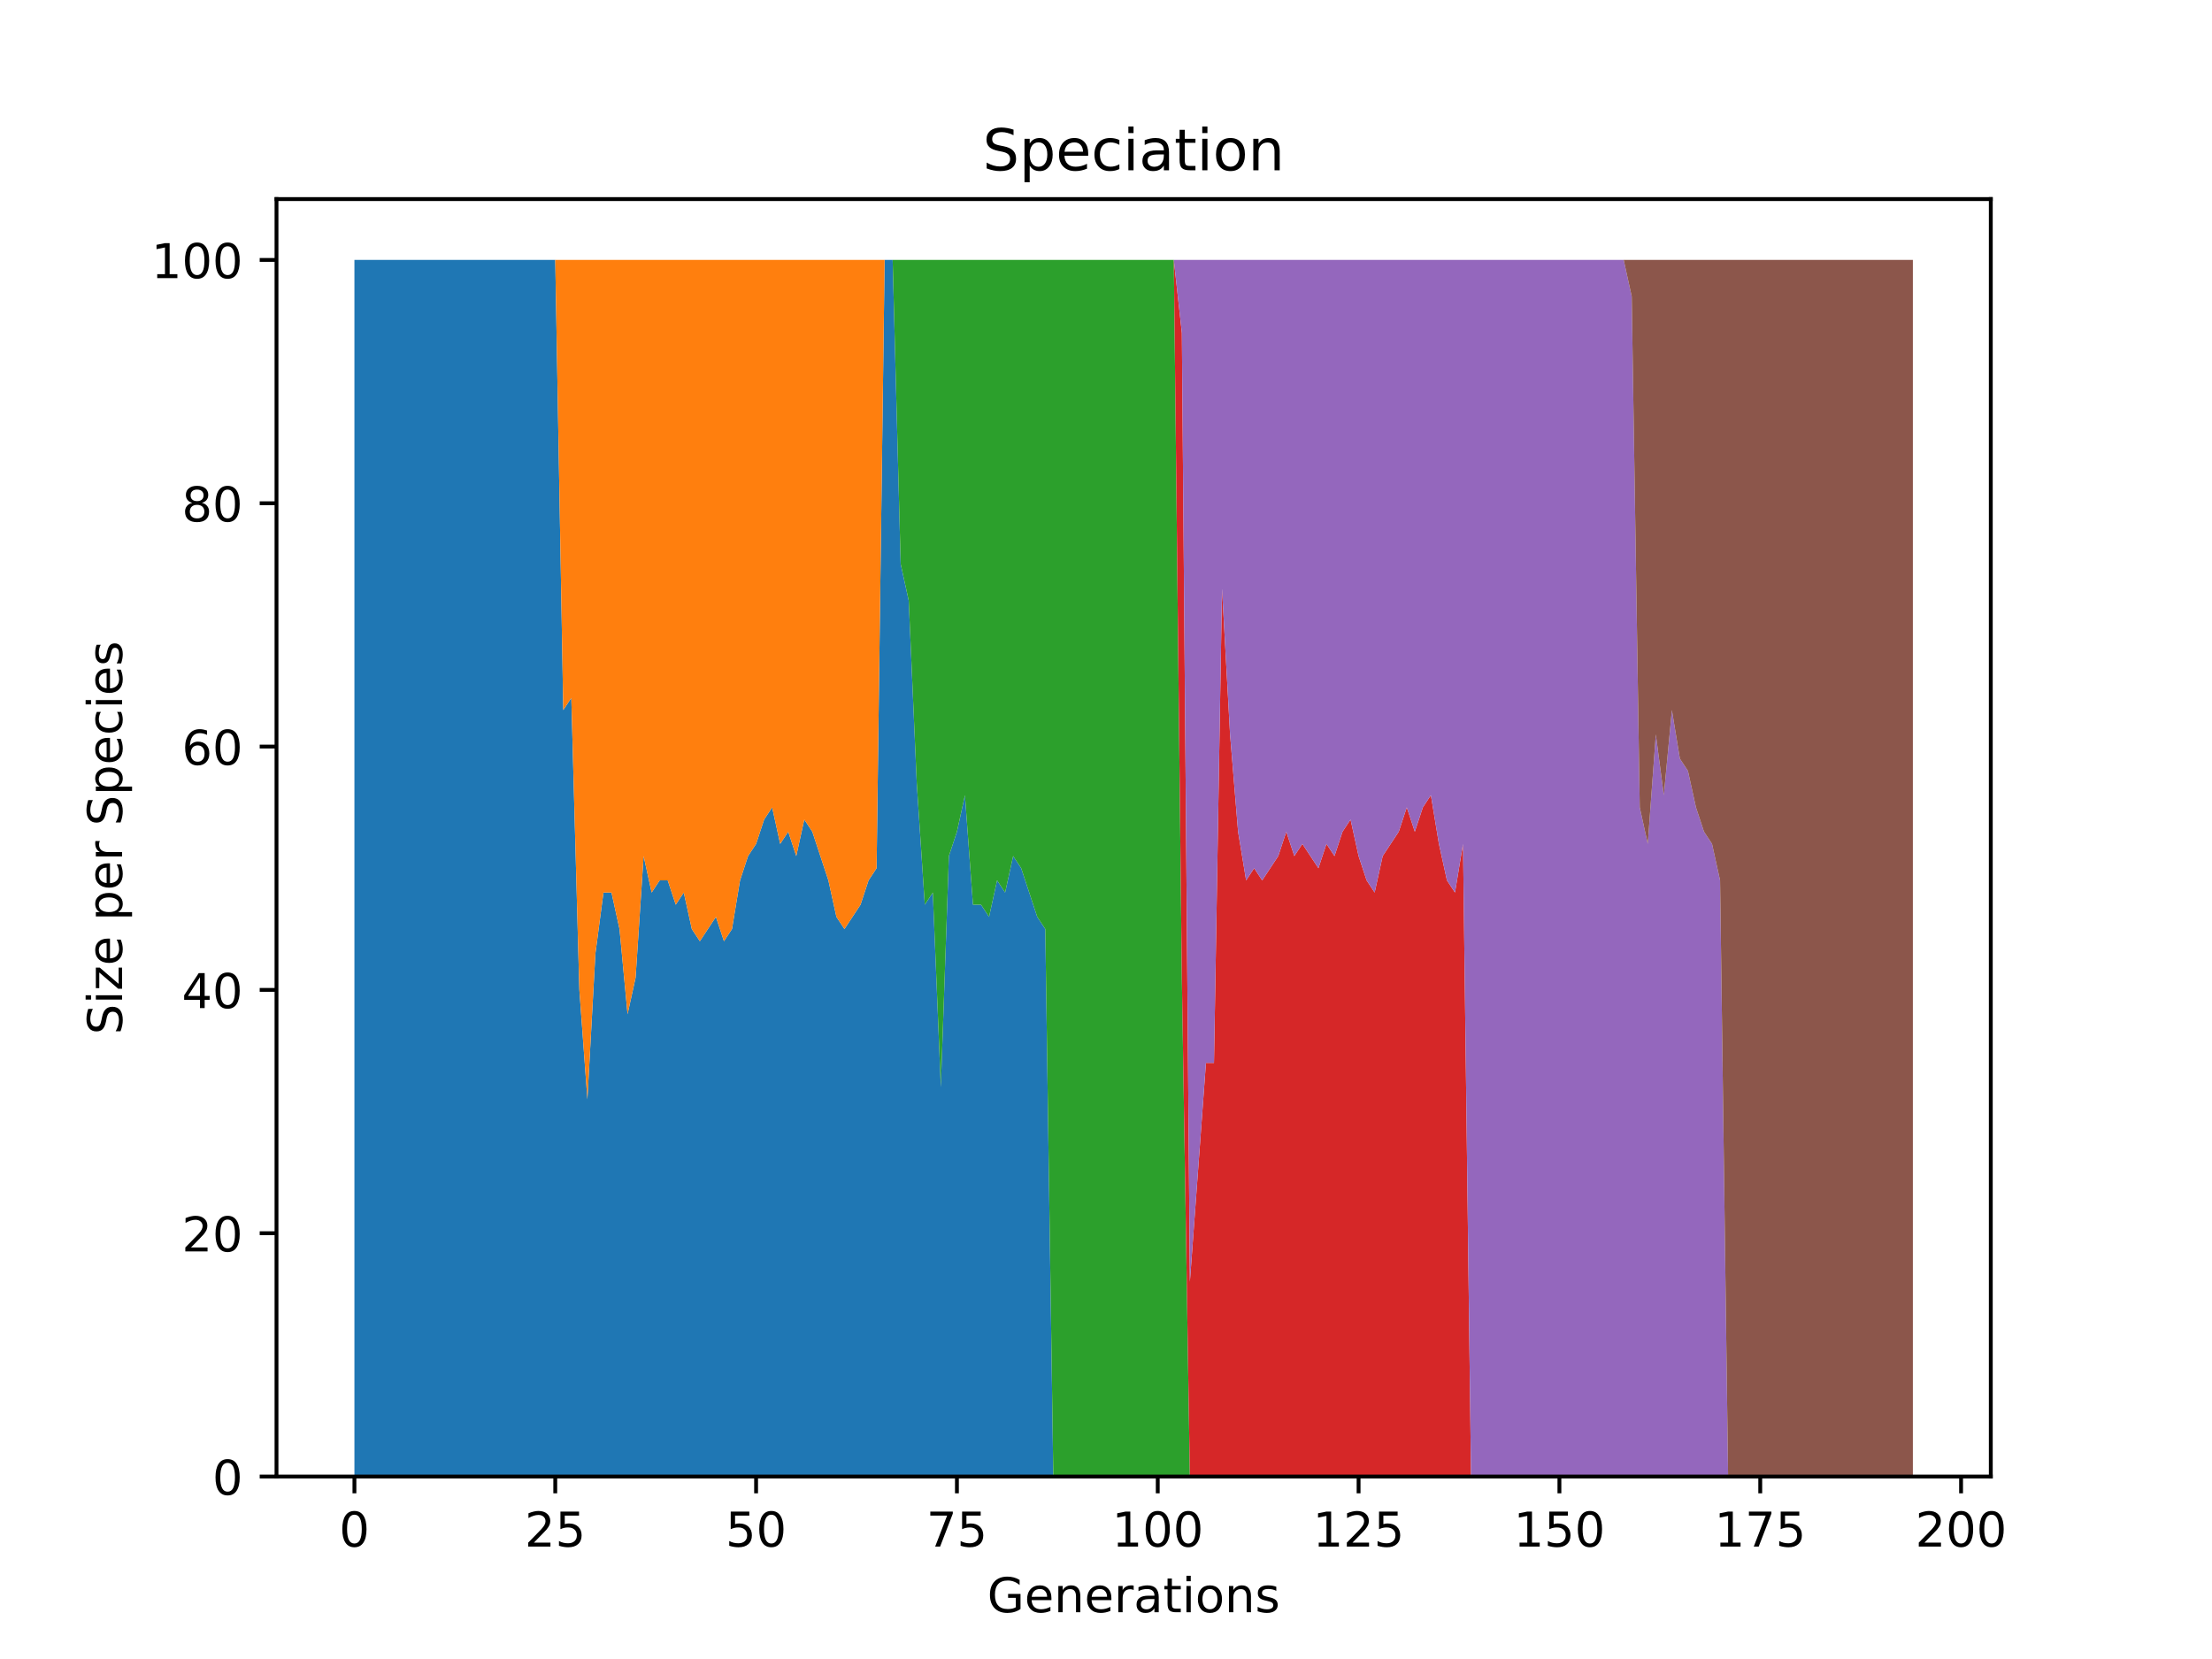 <?xml version="1.0" encoding="utf-8" standalone="no"?>
<!DOCTYPE svg PUBLIC "-//W3C//DTD SVG 1.1//EN"
  "http://www.w3.org/Graphics/SVG/1.1/DTD/svg11.dtd">
<!-- Created with matplotlib (https://matplotlib.org/) -->
<svg height="345.6pt" version="1.1" viewBox="0 0 460.8 345.6" width="460.8pt" xmlns="http://www.w3.org/2000/svg" xmlns:xlink="http://www.w3.org/1999/xlink">
 <defs>
  <style type="text/css">*{stroke-linecap:butt;stroke-linejoin:round;}</style>
 </defs>
 <g id="figure_1">
  <g id="patch_1">
   <path d="M 0 345.6 
L 460.8 345.6 
L 460.8 0 
L 0 0 
z
" style="fill:#ffffff;"/>
  </g>
  <g id="axes_1">
   <g id="patch_2">
    <path d="M 57.6 307.584 
L 414.72 307.584 
L 414.72 41.472 
L 57.6 41.472 
z
" style="fill:#ffffff;"/>
   </g>
   <g id="PolyCollection_1">
    <path clip-path="url(#pd14f79fe87)" d="M 73.833 54.144 
L 73.833 307.584 
L 75.506 307.584 
L 77.18 307.584 
L 78.853 307.584 
L 80.527 307.584 
L 82.2 307.584 
L 83.874 307.584 
L 85.547 307.584 
L 87.221 307.584 
L 88.894 307.584 
L 90.567 307.584 
L 92.241 307.584 
L 93.914 307.584 
L 95.588 307.584 
L 97.261 307.584 
L 98.935 307.584 
L 100.608 307.584 
L 102.282 307.584 
L 103.955 307.584 
L 105.629 307.584 
L 107.302 307.584 
L 108.976 307.584 
L 110.649 307.584 
L 112.323 307.584 
L 113.996 307.584 
L 115.67 307.584 
L 117.343 307.584 
L 119.017 307.584 
L 120.69 307.584 
L 122.364 307.584 
L 124.037 307.584 
L 125.711 307.584 
L 127.384 307.584 
L 129.057 307.584 
L 130.731 307.584 
L 132.404 307.584 
L 134.078 307.584 
L 135.751 307.584 
L 137.425 307.584 
L 139.098 307.584 
L 140.772 307.584 
L 142.445 307.584 
L 144.119 307.584 
L 145.792 307.584 
L 147.466 307.584 
L 149.139 307.584 
L 150.813 307.584 
L 152.486 307.584 
L 154.16 307.584 
L 155.833 307.584 
L 157.507 307.584 
L 159.18 307.584 
L 160.854 307.584 
L 162.527 307.584 
L 164.2 307.584 
L 165.874 307.584 
L 167.547 307.584 
L 169.221 307.584 
L 170.894 307.584 
L 172.568 307.584 
L 174.241 307.584 
L 175.915 307.584 
L 177.588 307.584 
L 179.262 307.584 
L 180.935 307.584 
L 182.609 307.584 
L 184.282 307.584 
L 185.956 307.584 
L 187.629 307.584 
L 189.303 307.584 
L 190.976 307.584 
L 192.65 307.584 
L 194.323 307.584 
L 195.997 307.584 
L 197.67 307.584 
L 199.344 307.584 
L 201.017 307.584 
L 202.69 307.584 
L 204.364 307.584 
L 206.037 307.584 
L 207.711 307.584 
L 209.384 307.584 
L 211.058 307.584 
L 212.731 307.584 
L 214.405 307.584 
L 216.078 307.584 
L 217.752 307.584 
L 219.425 307.584 
L 221.099 307.584 
L 222.772 307.584 
L 224.446 307.584 
L 226.119 307.584 
L 227.793 307.584 
L 229.466 307.584 
L 231.14 307.584 
L 232.813 307.584 
L 234.487 307.584 
L 236.16 307.584 
L 237.833 307.584 
L 239.507 307.584 
L 241.18 307.584 
L 242.854 307.584 
L 244.527 307.584 
L 246.201 307.584 
L 247.874 307.584 
L 249.548 307.584 
L 251.221 307.584 
L 252.895 307.584 
L 254.568 307.584 
L 256.242 307.584 
L 257.915 307.584 
L 259.589 307.584 
L 261.262 307.584 
L 262.936 307.584 
L 264.609 307.584 
L 266.283 307.584 
L 267.956 307.584 
L 269.63 307.584 
L 271.303 307.584 
L 272.976 307.584 
L 274.65 307.584 
L 276.323 307.584 
L 277.997 307.584 
L 279.67 307.584 
L 281.344 307.584 
L 283.017 307.584 
L 284.691 307.584 
L 286.364 307.584 
L 288.038 307.584 
L 289.711 307.584 
L 291.385 307.584 
L 293.058 307.584 
L 294.732 307.584 
L 296.405 307.584 
L 298.079 307.584 
L 299.752 307.584 
L 301.426 307.584 
L 303.099 307.584 
L 304.773 307.584 
L 306.446 307.584 
L 308.12 307.584 
L 309.793 307.584 
L 311.466 307.584 
L 313.14 307.584 
L 314.813 307.584 
L 316.487 307.584 
L 318.16 307.584 
L 319.834 307.584 
L 321.507 307.584 
L 323.181 307.584 
L 324.854 307.584 
L 326.528 307.584 
L 328.201 307.584 
L 329.875 307.584 
L 331.548 307.584 
L 333.222 307.584 
L 334.895 307.584 
L 336.569 307.584 
L 338.242 307.584 
L 339.916 307.584 
L 341.589 307.584 
L 343.263 307.584 
L 344.936 307.584 
L 346.609 307.584 
L 348.283 307.584 
L 349.956 307.584 
L 351.63 307.584 
L 353.303 307.584 
L 354.977 307.584 
L 356.65 307.584 
L 358.324 307.584 
L 359.997 307.584 
L 361.671 307.584 
L 363.344 307.584 
L 365.018 307.584 
L 366.691 307.584 
L 368.365 307.584 
L 370.038 307.584 
L 371.712 307.584 
L 373.385 307.584 
L 375.059 307.584 
L 376.732 307.584 
L 378.406 307.584 
L 380.079 307.584 
L 381.753 307.584 
L 383.426 307.584 
L 385.099 307.584 
L 386.773 307.584 
L 388.446 307.584 
L 390.12 307.584 
L 391.793 307.584 
L 393.467 307.584 
L 395.14 307.584 
L 396.814 307.584 
L 398.487 307.584 
L 398.487 307.584 
L 398.487 307.584 
L 396.814 307.584 
L 395.14 307.584 
L 393.467 307.584 
L 391.793 307.584 
L 390.12 307.584 
L 388.446 307.584 
L 386.773 307.584 
L 385.099 307.584 
L 383.426 307.584 
L 381.753 307.584 
L 380.079 307.584 
L 378.406 307.584 
L 376.732 307.584 
L 375.059 307.584 
L 373.385 307.584 
L 371.712 307.584 
L 370.038 307.584 
L 368.365 307.584 
L 366.691 307.584 
L 365.018 307.584 
L 363.344 307.584 
L 361.671 307.584 
L 359.997 307.584 
L 358.324 307.584 
L 356.65 307.584 
L 354.977 307.584 
L 353.303 307.584 
L 351.63 307.584 
L 349.956 307.584 
L 348.283 307.584 
L 346.609 307.584 
L 344.936 307.584 
L 343.263 307.584 
L 341.589 307.584 
L 339.916 307.584 
L 338.242 307.584 
L 336.569 307.584 
L 334.895 307.584 
L 333.222 307.584 
L 331.548 307.584 
L 329.875 307.584 
L 328.201 307.584 
L 326.528 307.584 
L 324.854 307.584 
L 323.181 307.584 
L 321.507 307.584 
L 319.834 307.584 
L 318.16 307.584 
L 316.487 307.584 
L 314.813 307.584 
L 313.14 307.584 
L 311.466 307.584 
L 309.793 307.584 
L 308.12 307.584 
L 306.446 307.584 
L 304.773 307.584 
L 303.099 307.584 
L 301.426 307.584 
L 299.752 307.584 
L 298.079 307.584 
L 296.405 307.584 
L 294.732 307.584 
L 293.058 307.584 
L 291.385 307.584 
L 289.711 307.584 
L 288.038 307.584 
L 286.364 307.584 
L 284.691 307.584 
L 283.017 307.584 
L 281.344 307.584 
L 279.67 307.584 
L 277.997 307.584 
L 276.323 307.584 
L 274.65 307.584 
L 272.976 307.584 
L 271.303 307.584 
L 269.63 307.584 
L 267.956 307.584 
L 266.283 307.584 
L 264.609 307.584 
L 262.936 307.584 
L 261.262 307.584 
L 259.589 307.584 
L 257.915 307.584 
L 256.242 307.584 
L 254.568 307.584 
L 252.895 307.584 
L 251.221 307.584 
L 249.548 307.584 
L 247.874 307.584 
L 246.201 307.584 
L 244.527 307.584 
L 242.854 307.584 
L 241.18 307.584 
L 239.507 307.584 
L 237.833 307.584 
L 236.16 307.584 
L 234.487 307.584 
L 232.813 307.584 
L 231.14 307.584 
L 229.466 307.584 
L 227.793 307.584 
L 226.119 307.584 
L 224.446 307.584 
L 222.772 307.584 
L 221.099 307.584 
L 219.425 307.584 
L 217.752 193.536 
L 216.078 191.002 
L 214.405 185.933 
L 212.731 180.864 
L 211.058 178.33 
L 209.384 185.933 
L 207.711 183.398 
L 206.037 191.002 
L 204.364 188.467 
L 202.69 188.467 
L 201.017 165.658 
L 199.344 173.261 
L 197.67 178.33 
L 195.997 226.483 
L 194.323 185.933 
L 192.65 188.467 
L 190.976 163.123 
L 189.303 125.107 
L 187.629 117.504 
L 185.956 54.144 
L 184.282 54.144 
L 182.609 180.864 
L 180.935 183.398 
L 179.262 188.467 
L 177.588 191.002 
L 175.915 193.536 
L 174.241 191.002 
L 172.568 183.398 
L 170.894 178.33 
L 169.221 173.261 
L 167.547 170.726 
L 165.874 178.33 
L 164.2 173.261 
L 162.527 175.795 
L 160.854 168.192 
L 159.18 170.726 
L 157.507 175.795 
L 155.833 178.33 
L 154.16 183.398 
L 152.486 193.536 
L 150.813 196.07 
L 149.139 191.002 
L 147.466 193.536 
L 145.792 196.07 
L 144.119 193.536 
L 142.445 185.933 
L 140.772 188.467 
L 139.098 183.398 
L 137.425 183.398 
L 135.751 185.933 
L 134.078 178.33 
L 132.404 203.674 
L 130.731 211.277 
L 129.057 193.536 
L 127.384 185.933 
L 125.711 185.933 
L 124.037 198.605 
L 122.364 229.018 
L 120.69 206.208 
L 119.017 145.382 
L 117.343 147.917 
L 115.67 54.144 
L 113.996 54.144 
L 112.323 54.144 
L 110.649 54.144 
L 108.976 54.144 
L 107.302 54.144 
L 105.629 54.144 
L 103.955 54.144 
L 102.282 54.144 
L 100.608 54.144 
L 98.935 54.144 
L 97.261 54.144 
L 95.588 54.144 
L 93.914 54.144 
L 92.241 54.144 
L 90.567 54.144 
L 88.894 54.144 
L 87.221 54.144 
L 85.547 54.144 
L 83.874 54.144 
L 82.2 54.144 
L 80.527 54.144 
L 78.853 54.144 
L 77.18 54.144 
L 75.506 54.144 
L 73.833 54.144 
z
" style="fill:#1f77b4;"/>
   </g>
   <g id="PolyCollection_2">
    <path clip-path="url(#pd14f79fe87)" d="M 73.833 54.144 
L 73.833 54.144 
L 75.506 54.144 
L 77.18 54.144 
L 78.853 54.144 
L 80.527 54.144 
L 82.2 54.144 
L 83.874 54.144 
L 85.547 54.144 
L 87.221 54.144 
L 88.894 54.144 
L 90.567 54.144 
L 92.241 54.144 
L 93.914 54.144 
L 95.588 54.144 
L 97.261 54.144 
L 98.935 54.144 
L 100.608 54.144 
L 102.282 54.144 
L 103.955 54.144 
L 105.629 54.144 
L 107.302 54.144 
L 108.976 54.144 
L 110.649 54.144 
L 112.323 54.144 
L 113.996 54.144 
L 115.67 54.144 
L 117.343 147.917 
L 119.017 145.382 
L 120.69 206.208 
L 122.364 229.018 
L 124.037 198.605 
L 125.711 185.933 
L 127.384 185.933 
L 129.057 193.536 
L 130.731 211.277 
L 132.404 203.674 
L 134.078 178.33 
L 135.751 185.933 
L 137.425 183.398 
L 139.098 183.398 
L 140.772 188.467 
L 142.445 185.933 
L 144.119 193.536 
L 145.792 196.07 
L 147.466 193.536 
L 149.139 191.002 
L 150.813 196.07 
L 152.486 193.536 
L 154.16 183.398 
L 155.833 178.33 
L 157.507 175.795 
L 159.18 170.726 
L 160.854 168.192 
L 162.527 175.795 
L 164.2 173.261 
L 165.874 178.33 
L 167.547 170.726 
L 169.221 173.261 
L 170.894 178.33 
L 172.568 183.398 
L 174.241 191.002 
L 175.915 193.536 
L 177.588 191.002 
L 179.262 188.467 
L 180.935 183.398 
L 182.609 180.864 
L 184.282 54.144 
L 185.956 54.144 
L 187.629 117.504 
L 189.303 125.107 
L 190.976 163.123 
L 192.65 188.467 
L 194.323 185.933 
L 195.997 226.483 
L 197.67 178.33 
L 199.344 173.261 
L 201.017 165.658 
L 202.69 188.467 
L 204.364 188.467 
L 206.037 191.002 
L 207.711 183.398 
L 209.384 185.933 
L 211.058 178.33 
L 212.731 180.864 
L 214.405 185.933 
L 216.078 191.002 
L 217.752 193.536 
L 219.425 307.584 
L 221.099 307.584 
L 222.772 307.584 
L 224.446 307.584 
L 226.119 307.584 
L 227.793 307.584 
L 229.466 307.584 
L 231.14 307.584 
L 232.813 307.584 
L 234.487 307.584 
L 236.16 307.584 
L 237.833 307.584 
L 239.507 307.584 
L 241.18 307.584 
L 242.854 307.584 
L 244.527 307.584 
L 246.201 307.584 
L 247.874 307.584 
L 249.548 307.584 
L 251.221 307.584 
L 252.895 307.584 
L 254.568 307.584 
L 256.242 307.584 
L 257.915 307.584 
L 259.589 307.584 
L 261.262 307.584 
L 262.936 307.584 
L 264.609 307.584 
L 266.283 307.584 
L 267.956 307.584 
L 269.63 307.584 
L 271.303 307.584 
L 272.976 307.584 
L 274.65 307.584 
L 276.323 307.584 
L 277.997 307.584 
L 279.67 307.584 
L 281.344 307.584 
L 283.017 307.584 
L 284.691 307.584 
L 286.364 307.584 
L 288.038 307.584 
L 289.711 307.584 
L 291.385 307.584 
L 293.058 307.584 
L 294.732 307.584 
L 296.405 307.584 
L 298.079 307.584 
L 299.752 307.584 
L 301.426 307.584 
L 303.099 307.584 
L 304.773 307.584 
L 306.446 307.584 
L 308.12 307.584 
L 309.793 307.584 
L 311.466 307.584 
L 313.14 307.584 
L 314.813 307.584 
L 316.487 307.584 
L 318.16 307.584 
L 319.834 307.584 
L 321.507 307.584 
L 323.181 307.584 
L 324.854 307.584 
L 326.528 307.584 
L 328.201 307.584 
L 329.875 307.584 
L 331.548 307.584 
L 333.222 307.584 
L 334.895 307.584 
L 336.569 307.584 
L 338.242 307.584 
L 339.916 307.584 
L 341.589 307.584 
L 343.263 307.584 
L 344.936 307.584 
L 346.609 307.584 
L 348.283 307.584 
L 349.956 307.584 
L 351.63 307.584 
L 353.303 307.584 
L 354.977 307.584 
L 356.65 307.584 
L 358.324 307.584 
L 359.997 307.584 
L 361.671 307.584 
L 363.344 307.584 
L 365.018 307.584 
L 366.691 307.584 
L 368.365 307.584 
L 370.038 307.584 
L 371.712 307.584 
L 373.385 307.584 
L 375.059 307.584 
L 376.732 307.584 
L 378.406 307.584 
L 380.079 307.584 
L 381.753 307.584 
L 383.426 307.584 
L 385.099 307.584 
L 386.773 307.584 
L 388.446 307.584 
L 390.12 307.584 
L 391.793 307.584 
L 393.467 307.584 
L 395.14 307.584 
L 396.814 307.584 
L 398.487 307.584 
L 398.487 307.584 
L 398.487 307.584 
L 396.814 307.584 
L 395.14 307.584 
L 393.467 307.584 
L 391.793 307.584 
L 390.12 307.584 
L 388.446 307.584 
L 386.773 307.584 
L 385.099 307.584 
L 383.426 307.584 
L 381.753 307.584 
L 380.079 307.584 
L 378.406 307.584 
L 376.732 307.584 
L 375.059 307.584 
L 373.385 307.584 
L 371.712 307.584 
L 370.038 307.584 
L 368.365 307.584 
L 366.691 307.584 
L 365.018 307.584 
L 363.344 307.584 
L 361.671 307.584 
L 359.997 307.584 
L 358.324 307.584 
L 356.65 307.584 
L 354.977 307.584 
L 353.303 307.584 
L 351.63 307.584 
L 349.956 307.584 
L 348.283 307.584 
L 346.609 307.584 
L 344.936 307.584 
L 343.263 307.584 
L 341.589 307.584 
L 339.916 307.584 
L 338.242 307.584 
L 336.569 307.584 
L 334.895 307.584 
L 333.222 307.584 
L 331.548 307.584 
L 329.875 307.584 
L 328.201 307.584 
L 326.528 307.584 
L 324.854 307.584 
L 323.181 307.584 
L 321.507 307.584 
L 319.834 307.584 
L 318.16 307.584 
L 316.487 307.584 
L 314.813 307.584 
L 313.14 307.584 
L 311.466 307.584 
L 309.793 307.584 
L 308.12 307.584 
L 306.446 307.584 
L 304.773 307.584 
L 303.099 307.584 
L 301.426 307.584 
L 299.752 307.584 
L 298.079 307.584 
L 296.405 307.584 
L 294.732 307.584 
L 293.058 307.584 
L 291.385 307.584 
L 289.711 307.584 
L 288.038 307.584 
L 286.364 307.584 
L 284.691 307.584 
L 283.017 307.584 
L 281.344 307.584 
L 279.67 307.584 
L 277.997 307.584 
L 276.323 307.584 
L 274.65 307.584 
L 272.976 307.584 
L 271.303 307.584 
L 269.63 307.584 
L 267.956 307.584 
L 266.283 307.584 
L 264.609 307.584 
L 262.936 307.584 
L 261.262 307.584 
L 259.589 307.584 
L 257.915 307.584 
L 256.242 307.584 
L 254.568 307.584 
L 252.895 307.584 
L 251.221 307.584 
L 249.548 307.584 
L 247.874 307.584 
L 246.201 307.584 
L 244.527 307.584 
L 242.854 307.584 
L 241.18 307.584 
L 239.507 307.584 
L 237.833 307.584 
L 236.16 307.584 
L 234.487 307.584 
L 232.813 307.584 
L 231.14 307.584 
L 229.466 307.584 
L 227.793 307.584 
L 226.119 307.584 
L 224.446 307.584 
L 222.772 307.584 
L 221.099 307.584 
L 219.425 307.584 
L 217.752 193.536 
L 216.078 191.002 
L 214.405 185.933 
L 212.731 180.864 
L 211.058 178.33 
L 209.384 185.933 
L 207.711 183.398 
L 206.037 191.002 
L 204.364 188.467 
L 202.69 188.467 
L 201.017 165.658 
L 199.344 173.261 
L 197.67 178.33 
L 195.997 226.483 
L 194.323 185.933 
L 192.65 188.467 
L 190.976 163.123 
L 189.303 125.107 
L 187.629 117.504 
L 185.956 54.144 
L 184.282 54.144 
L 182.609 54.144 
L 180.935 54.144 
L 179.262 54.144 
L 177.588 54.144 
L 175.915 54.144 
L 174.241 54.144 
L 172.568 54.144 
L 170.894 54.144 
L 169.221 54.144 
L 167.547 54.144 
L 165.874 54.144 
L 164.2 54.144 
L 162.527 54.144 
L 160.854 54.144 
L 159.18 54.144 
L 157.507 54.144 
L 155.833 54.144 
L 154.16 54.144 
L 152.486 54.144 
L 150.813 54.144 
L 149.139 54.144 
L 147.466 54.144 
L 145.792 54.144 
L 144.119 54.144 
L 142.445 54.144 
L 140.772 54.144 
L 139.098 54.144 
L 137.425 54.144 
L 135.751 54.144 
L 134.078 54.144 
L 132.404 54.144 
L 130.731 54.144 
L 129.057 54.144 
L 127.384 54.144 
L 125.711 54.144 
L 124.037 54.144 
L 122.364 54.144 
L 120.69 54.144 
L 119.017 54.144 
L 117.343 54.144 
L 115.67 54.144 
L 113.996 54.144 
L 112.323 54.144 
L 110.649 54.144 
L 108.976 54.144 
L 107.302 54.144 
L 105.629 54.144 
L 103.955 54.144 
L 102.282 54.144 
L 100.608 54.144 
L 98.935 54.144 
L 97.261 54.144 
L 95.588 54.144 
L 93.914 54.144 
L 92.241 54.144 
L 90.567 54.144 
L 88.894 54.144 
L 87.221 54.144 
L 85.547 54.144 
L 83.874 54.144 
L 82.2 54.144 
L 80.527 54.144 
L 78.853 54.144 
L 77.18 54.144 
L 75.506 54.144 
L 73.833 54.144 
z
" style="fill:#ff7f0e;"/>
   </g>
   <g id="PolyCollection_3">
    <path clip-path="url(#pd14f79fe87)" d="M 73.833 54.144 
L 73.833 54.144 
L 75.506 54.144 
L 77.18 54.144 
L 78.853 54.144 
L 80.527 54.144 
L 82.2 54.144 
L 83.874 54.144 
L 85.547 54.144 
L 87.221 54.144 
L 88.894 54.144 
L 90.567 54.144 
L 92.241 54.144 
L 93.914 54.144 
L 95.588 54.144 
L 97.261 54.144 
L 98.935 54.144 
L 100.608 54.144 
L 102.282 54.144 
L 103.955 54.144 
L 105.629 54.144 
L 107.302 54.144 
L 108.976 54.144 
L 110.649 54.144 
L 112.323 54.144 
L 113.996 54.144 
L 115.67 54.144 
L 117.343 54.144 
L 119.017 54.144 
L 120.69 54.144 
L 122.364 54.144 
L 124.037 54.144 
L 125.711 54.144 
L 127.384 54.144 
L 129.057 54.144 
L 130.731 54.144 
L 132.404 54.144 
L 134.078 54.144 
L 135.751 54.144 
L 137.425 54.144 
L 139.098 54.144 
L 140.772 54.144 
L 142.445 54.144 
L 144.119 54.144 
L 145.792 54.144 
L 147.466 54.144 
L 149.139 54.144 
L 150.813 54.144 
L 152.486 54.144 
L 154.16 54.144 
L 155.833 54.144 
L 157.507 54.144 
L 159.18 54.144 
L 160.854 54.144 
L 162.527 54.144 
L 164.2 54.144 
L 165.874 54.144 
L 167.547 54.144 
L 169.221 54.144 
L 170.894 54.144 
L 172.568 54.144 
L 174.241 54.144 
L 175.915 54.144 
L 177.588 54.144 
L 179.262 54.144 
L 180.935 54.144 
L 182.609 54.144 
L 184.282 54.144 
L 185.956 54.144 
L 187.629 117.504 
L 189.303 125.107 
L 190.976 163.123 
L 192.65 188.467 
L 194.323 185.933 
L 195.997 226.483 
L 197.67 178.33 
L 199.344 173.261 
L 201.017 165.658 
L 202.69 188.467 
L 204.364 188.467 
L 206.037 191.002 
L 207.711 183.398 
L 209.384 185.933 
L 211.058 178.33 
L 212.731 180.864 
L 214.405 185.933 
L 216.078 191.002 
L 217.752 193.536 
L 219.425 307.584 
L 221.099 307.584 
L 222.772 307.584 
L 224.446 307.584 
L 226.119 307.584 
L 227.793 307.584 
L 229.466 307.584 
L 231.14 307.584 
L 232.813 307.584 
L 234.487 307.584 
L 236.16 307.584 
L 237.833 307.584 
L 239.507 307.584 
L 241.18 307.584 
L 242.854 307.584 
L 244.527 307.584 
L 246.201 307.584 
L 247.874 307.584 
L 249.548 307.584 
L 251.221 307.584 
L 252.895 307.584 
L 254.568 307.584 
L 256.242 307.584 
L 257.915 307.584 
L 259.589 307.584 
L 261.262 307.584 
L 262.936 307.584 
L 264.609 307.584 
L 266.283 307.584 
L 267.956 307.584 
L 269.63 307.584 
L 271.303 307.584 
L 272.976 307.584 
L 274.65 307.584 
L 276.323 307.584 
L 277.997 307.584 
L 279.67 307.584 
L 281.344 307.584 
L 283.017 307.584 
L 284.691 307.584 
L 286.364 307.584 
L 288.038 307.584 
L 289.711 307.584 
L 291.385 307.584 
L 293.058 307.584 
L 294.732 307.584 
L 296.405 307.584 
L 298.079 307.584 
L 299.752 307.584 
L 301.426 307.584 
L 303.099 307.584 
L 304.773 307.584 
L 306.446 307.584 
L 308.12 307.584 
L 309.793 307.584 
L 311.466 307.584 
L 313.14 307.584 
L 314.813 307.584 
L 316.487 307.584 
L 318.16 307.584 
L 319.834 307.584 
L 321.507 307.584 
L 323.181 307.584 
L 324.854 307.584 
L 326.528 307.584 
L 328.201 307.584 
L 329.875 307.584 
L 331.548 307.584 
L 333.222 307.584 
L 334.895 307.584 
L 336.569 307.584 
L 338.242 307.584 
L 339.916 307.584 
L 341.589 307.584 
L 343.263 307.584 
L 344.936 307.584 
L 346.609 307.584 
L 348.283 307.584 
L 349.956 307.584 
L 351.63 307.584 
L 353.303 307.584 
L 354.977 307.584 
L 356.65 307.584 
L 358.324 307.584 
L 359.997 307.584 
L 361.671 307.584 
L 363.344 307.584 
L 365.018 307.584 
L 366.691 307.584 
L 368.365 307.584 
L 370.038 307.584 
L 371.712 307.584 
L 373.385 307.584 
L 375.059 307.584 
L 376.732 307.584 
L 378.406 307.584 
L 380.079 307.584 
L 381.753 307.584 
L 383.426 307.584 
L 385.099 307.584 
L 386.773 307.584 
L 388.446 307.584 
L 390.12 307.584 
L 391.793 307.584 
L 393.467 307.584 
L 395.14 307.584 
L 396.814 307.584 
L 398.487 307.584 
L 398.487 307.584 
L 398.487 307.584 
L 396.814 307.584 
L 395.14 307.584 
L 393.467 307.584 
L 391.793 307.584 
L 390.12 307.584 
L 388.446 307.584 
L 386.773 307.584 
L 385.099 307.584 
L 383.426 307.584 
L 381.753 307.584 
L 380.079 307.584 
L 378.406 307.584 
L 376.732 307.584 
L 375.059 307.584 
L 373.385 307.584 
L 371.712 307.584 
L 370.038 307.584 
L 368.365 307.584 
L 366.691 307.584 
L 365.018 307.584 
L 363.344 307.584 
L 361.671 307.584 
L 359.997 307.584 
L 358.324 307.584 
L 356.65 307.584 
L 354.977 307.584 
L 353.303 307.584 
L 351.63 307.584 
L 349.956 307.584 
L 348.283 307.584 
L 346.609 307.584 
L 344.936 307.584 
L 343.263 307.584 
L 341.589 307.584 
L 339.916 307.584 
L 338.242 307.584 
L 336.569 307.584 
L 334.895 307.584 
L 333.222 307.584 
L 331.548 307.584 
L 329.875 307.584 
L 328.201 307.584 
L 326.528 307.584 
L 324.854 307.584 
L 323.181 307.584 
L 321.507 307.584 
L 319.834 307.584 
L 318.16 307.584 
L 316.487 307.584 
L 314.813 307.584 
L 313.14 307.584 
L 311.466 307.584 
L 309.793 307.584 
L 308.12 307.584 
L 306.446 307.584 
L 304.773 307.584 
L 303.099 307.584 
L 301.426 307.584 
L 299.752 307.584 
L 298.079 307.584 
L 296.405 307.584 
L 294.732 307.584 
L 293.058 307.584 
L 291.385 307.584 
L 289.711 307.584 
L 288.038 307.584 
L 286.364 307.584 
L 284.691 307.584 
L 283.017 307.584 
L 281.344 307.584 
L 279.67 307.584 
L 277.997 307.584 
L 276.323 307.584 
L 274.65 307.584 
L 272.976 307.584 
L 271.303 307.584 
L 269.63 307.584 
L 267.956 307.584 
L 266.283 307.584 
L 264.609 307.584 
L 262.936 307.584 
L 261.262 307.584 
L 259.589 307.584 
L 257.915 307.584 
L 256.242 307.584 
L 254.568 307.584 
L 252.895 307.584 
L 251.221 307.584 
L 249.548 307.584 
L 247.874 307.584 
L 246.201 203.674 
L 244.527 54.144 
L 242.854 54.144 
L 241.18 54.144 
L 239.507 54.144 
L 237.833 54.144 
L 236.16 54.144 
L 234.487 54.144 
L 232.813 54.144 
L 231.14 54.144 
L 229.466 54.144 
L 227.793 54.144 
L 226.119 54.144 
L 224.446 54.144 
L 222.772 54.144 
L 221.099 54.144 
L 219.425 54.144 
L 217.752 54.144 
L 216.078 54.144 
L 214.405 54.144 
L 212.731 54.144 
L 211.058 54.144 
L 209.384 54.144 
L 207.711 54.144 
L 206.037 54.144 
L 204.364 54.144 
L 202.69 54.144 
L 201.017 54.144 
L 199.344 54.144 
L 197.67 54.144 
L 195.997 54.144 
L 194.323 54.144 
L 192.65 54.144 
L 190.976 54.144 
L 189.303 54.144 
L 187.629 54.144 
L 185.956 54.144 
L 184.282 54.144 
L 182.609 54.144 
L 180.935 54.144 
L 179.262 54.144 
L 177.588 54.144 
L 175.915 54.144 
L 174.241 54.144 
L 172.568 54.144 
L 170.894 54.144 
L 169.221 54.144 
L 167.547 54.144 
L 165.874 54.144 
L 164.2 54.144 
L 162.527 54.144 
L 160.854 54.144 
L 159.18 54.144 
L 157.507 54.144 
L 155.833 54.144 
L 154.16 54.144 
L 152.486 54.144 
L 150.813 54.144 
L 149.139 54.144 
L 147.466 54.144 
L 145.792 54.144 
L 144.119 54.144 
L 142.445 54.144 
L 140.772 54.144 
L 139.098 54.144 
L 137.425 54.144 
L 135.751 54.144 
L 134.078 54.144 
L 132.404 54.144 
L 130.731 54.144 
L 129.057 54.144 
L 127.384 54.144 
L 125.711 54.144 
L 124.037 54.144 
L 122.364 54.144 
L 120.69 54.144 
L 119.017 54.144 
L 117.343 54.144 
L 115.67 54.144 
L 113.996 54.144 
L 112.323 54.144 
L 110.649 54.144 
L 108.976 54.144 
L 107.302 54.144 
L 105.629 54.144 
L 103.955 54.144 
L 102.282 54.144 
L 100.608 54.144 
L 98.935 54.144 
L 97.261 54.144 
L 95.588 54.144 
L 93.914 54.144 
L 92.241 54.144 
L 90.567 54.144 
L 88.894 54.144 
L 87.221 54.144 
L 85.547 54.144 
L 83.874 54.144 
L 82.2 54.144 
L 80.527 54.144 
L 78.853 54.144 
L 77.18 54.144 
L 75.506 54.144 
L 73.833 54.144 
z
" style="fill:#2ca02c;"/>
   </g>
   <g id="PolyCollection_4">
    <path clip-path="url(#pd14f79fe87)" d="M 73.833 54.144 
L 73.833 54.144 
L 75.506 54.144 
L 77.18 54.144 
L 78.853 54.144 
L 80.527 54.144 
L 82.2 54.144 
L 83.874 54.144 
L 85.547 54.144 
L 87.221 54.144 
L 88.894 54.144 
L 90.567 54.144 
L 92.241 54.144 
L 93.914 54.144 
L 95.588 54.144 
L 97.261 54.144 
L 98.935 54.144 
L 100.608 54.144 
L 102.282 54.144 
L 103.955 54.144 
L 105.629 54.144 
L 107.302 54.144 
L 108.976 54.144 
L 110.649 54.144 
L 112.323 54.144 
L 113.996 54.144 
L 115.67 54.144 
L 117.343 54.144 
L 119.017 54.144 
L 120.69 54.144 
L 122.364 54.144 
L 124.037 54.144 
L 125.711 54.144 
L 127.384 54.144 
L 129.057 54.144 
L 130.731 54.144 
L 132.404 54.144 
L 134.078 54.144 
L 135.751 54.144 
L 137.425 54.144 
L 139.098 54.144 
L 140.772 54.144 
L 142.445 54.144 
L 144.119 54.144 
L 145.792 54.144 
L 147.466 54.144 
L 149.139 54.144 
L 150.813 54.144 
L 152.486 54.144 
L 154.16 54.144 
L 155.833 54.144 
L 157.507 54.144 
L 159.18 54.144 
L 160.854 54.144 
L 162.527 54.144 
L 164.2 54.144 
L 165.874 54.144 
L 167.547 54.144 
L 169.221 54.144 
L 170.894 54.144 
L 172.568 54.144 
L 174.241 54.144 
L 175.915 54.144 
L 177.588 54.144 
L 179.262 54.144 
L 180.935 54.144 
L 182.609 54.144 
L 184.282 54.144 
L 185.956 54.144 
L 187.629 54.144 
L 189.303 54.144 
L 190.976 54.144 
L 192.65 54.144 
L 194.323 54.144 
L 195.997 54.144 
L 197.67 54.144 
L 199.344 54.144 
L 201.017 54.144 
L 202.69 54.144 
L 204.364 54.144 
L 206.037 54.144 
L 207.711 54.144 
L 209.384 54.144 
L 211.058 54.144 
L 212.731 54.144 
L 214.405 54.144 
L 216.078 54.144 
L 217.752 54.144 
L 219.425 54.144 
L 221.099 54.144 
L 222.772 54.144 
L 224.446 54.144 
L 226.119 54.144 
L 227.793 54.144 
L 229.466 54.144 
L 231.14 54.144 
L 232.813 54.144 
L 234.487 54.144 
L 236.16 54.144 
L 237.833 54.144 
L 239.507 54.144 
L 241.18 54.144 
L 242.854 54.144 
L 244.527 54.144 
L 246.201 203.674 
L 247.874 307.584 
L 249.548 307.584 
L 251.221 307.584 
L 252.895 307.584 
L 254.568 307.584 
L 256.242 307.584 
L 257.915 307.584 
L 259.589 307.584 
L 261.262 307.584 
L 262.936 307.584 
L 264.609 307.584 
L 266.283 307.584 
L 267.956 307.584 
L 269.63 307.584 
L 271.303 307.584 
L 272.976 307.584 
L 274.65 307.584 
L 276.323 307.584 
L 277.997 307.584 
L 279.67 307.584 
L 281.344 307.584 
L 283.017 307.584 
L 284.691 307.584 
L 286.364 307.584 
L 288.038 307.584 
L 289.711 307.584 
L 291.385 307.584 
L 293.058 307.584 
L 294.732 307.584 
L 296.405 307.584 
L 298.079 307.584 
L 299.752 307.584 
L 301.426 307.584 
L 303.099 307.584 
L 304.773 307.584 
L 306.446 307.584 
L 308.12 307.584 
L 309.793 307.584 
L 311.466 307.584 
L 313.14 307.584 
L 314.813 307.584 
L 316.487 307.584 
L 318.16 307.584 
L 319.834 307.584 
L 321.507 307.584 
L 323.181 307.584 
L 324.854 307.584 
L 326.528 307.584 
L 328.201 307.584 
L 329.875 307.584 
L 331.548 307.584 
L 333.222 307.584 
L 334.895 307.584 
L 336.569 307.584 
L 338.242 307.584 
L 339.916 307.584 
L 341.589 307.584 
L 343.263 307.584 
L 344.936 307.584 
L 346.609 307.584 
L 348.283 307.584 
L 349.956 307.584 
L 351.63 307.584 
L 353.303 307.584 
L 354.977 307.584 
L 356.65 307.584 
L 358.324 307.584 
L 359.997 307.584 
L 361.671 307.584 
L 363.344 307.584 
L 365.018 307.584 
L 366.691 307.584 
L 368.365 307.584 
L 370.038 307.584 
L 371.712 307.584 
L 373.385 307.584 
L 375.059 307.584 
L 376.732 307.584 
L 378.406 307.584 
L 380.079 307.584 
L 381.753 307.584 
L 383.426 307.584 
L 385.099 307.584 
L 386.773 307.584 
L 388.446 307.584 
L 390.12 307.584 
L 391.793 307.584 
L 393.467 307.584 
L 395.14 307.584 
L 396.814 307.584 
L 398.487 307.584 
L 398.487 307.584 
L 398.487 307.584 
L 396.814 307.584 
L 395.14 307.584 
L 393.467 307.584 
L 391.793 307.584 
L 390.12 307.584 
L 388.446 307.584 
L 386.773 307.584 
L 385.099 307.584 
L 383.426 307.584 
L 381.753 307.584 
L 380.079 307.584 
L 378.406 307.584 
L 376.732 307.584 
L 375.059 307.584 
L 373.385 307.584 
L 371.712 307.584 
L 370.038 307.584 
L 368.365 307.584 
L 366.691 307.584 
L 365.018 307.584 
L 363.344 307.584 
L 361.671 307.584 
L 359.997 307.584 
L 358.324 307.584 
L 356.65 307.584 
L 354.977 307.584 
L 353.303 307.584 
L 351.63 307.584 
L 349.956 307.584 
L 348.283 307.584 
L 346.609 307.584 
L 344.936 307.584 
L 343.263 307.584 
L 341.589 307.584 
L 339.916 307.584 
L 338.242 307.584 
L 336.569 307.584 
L 334.895 307.584 
L 333.222 307.584 
L 331.548 307.584 
L 329.875 307.584 
L 328.201 307.584 
L 326.528 307.584 
L 324.854 307.584 
L 323.181 307.584 
L 321.507 307.584 
L 319.834 307.584 
L 318.16 307.584 
L 316.487 307.584 
L 314.813 307.584 
L 313.14 307.584 
L 311.466 307.584 
L 309.793 307.584 
L 308.12 307.584 
L 306.446 307.584 
L 304.773 175.795 
L 303.099 185.933 
L 301.426 183.398 
L 299.752 175.795 
L 298.079 165.658 
L 296.405 168.192 
L 294.732 173.261 
L 293.058 168.192 
L 291.385 173.261 
L 289.711 175.795 
L 288.038 178.33 
L 286.364 185.933 
L 284.691 183.398 
L 283.017 178.33 
L 281.344 170.726 
L 279.67 173.261 
L 277.997 178.33 
L 276.323 175.795 
L 274.65 180.864 
L 272.976 178.33 
L 271.303 175.795 
L 269.63 178.33 
L 267.956 173.261 
L 266.283 178.33 
L 264.609 180.864 
L 262.936 183.398 
L 261.262 180.864 
L 259.589 183.398 
L 257.915 173.261 
L 256.242 152.986 
L 254.568 122.573 
L 252.895 221.414 
L 251.221 221.414 
L 249.548 244.224 
L 247.874 267.034 
L 246.201 69.35 
L 244.527 54.144 
L 242.854 54.144 
L 241.18 54.144 
L 239.507 54.144 
L 237.833 54.144 
L 236.16 54.144 
L 234.487 54.144 
L 232.813 54.144 
L 231.14 54.144 
L 229.466 54.144 
L 227.793 54.144 
L 226.119 54.144 
L 224.446 54.144 
L 222.772 54.144 
L 221.099 54.144 
L 219.425 54.144 
L 217.752 54.144 
L 216.078 54.144 
L 214.405 54.144 
L 212.731 54.144 
L 211.058 54.144 
L 209.384 54.144 
L 207.711 54.144 
L 206.037 54.144 
L 204.364 54.144 
L 202.69 54.144 
L 201.017 54.144 
L 199.344 54.144 
L 197.67 54.144 
L 195.997 54.144 
L 194.323 54.144 
L 192.65 54.144 
L 190.976 54.144 
L 189.303 54.144 
L 187.629 54.144 
L 185.956 54.144 
L 184.282 54.144 
L 182.609 54.144 
L 180.935 54.144 
L 179.262 54.144 
L 177.588 54.144 
L 175.915 54.144 
L 174.241 54.144 
L 172.568 54.144 
L 170.894 54.144 
L 169.221 54.144 
L 167.547 54.144 
L 165.874 54.144 
L 164.2 54.144 
L 162.527 54.144 
L 160.854 54.144 
L 159.18 54.144 
L 157.507 54.144 
L 155.833 54.144 
L 154.16 54.144 
L 152.486 54.144 
L 150.813 54.144 
L 149.139 54.144 
L 147.466 54.144 
L 145.792 54.144 
L 144.119 54.144 
L 142.445 54.144 
L 140.772 54.144 
L 139.098 54.144 
L 137.425 54.144 
L 135.751 54.144 
L 134.078 54.144 
L 132.404 54.144 
L 130.731 54.144 
L 129.057 54.144 
L 127.384 54.144 
L 125.711 54.144 
L 124.037 54.144 
L 122.364 54.144 
L 120.69 54.144 
L 119.017 54.144 
L 117.343 54.144 
L 115.67 54.144 
L 113.996 54.144 
L 112.323 54.144 
L 110.649 54.144 
L 108.976 54.144 
L 107.302 54.144 
L 105.629 54.144 
L 103.955 54.144 
L 102.282 54.144 
L 100.608 54.144 
L 98.935 54.144 
L 97.261 54.144 
L 95.588 54.144 
L 93.914 54.144 
L 92.241 54.144 
L 90.567 54.144 
L 88.894 54.144 
L 87.221 54.144 
L 85.547 54.144 
L 83.874 54.144 
L 82.2 54.144 
L 80.527 54.144 
L 78.853 54.144 
L 77.18 54.144 
L 75.506 54.144 
L 73.833 54.144 
z
" style="fill:#d62728;"/>
   </g>
   <g id="PolyCollection_5">
    <path clip-path="url(#pd14f79fe87)" d="M 73.833 54.144 
L 73.833 54.144 
L 75.506 54.144 
L 77.18 54.144 
L 78.853 54.144 
L 80.527 54.144 
L 82.2 54.144 
L 83.874 54.144 
L 85.547 54.144 
L 87.221 54.144 
L 88.894 54.144 
L 90.567 54.144 
L 92.241 54.144 
L 93.914 54.144 
L 95.588 54.144 
L 97.261 54.144 
L 98.935 54.144 
L 100.608 54.144 
L 102.282 54.144 
L 103.955 54.144 
L 105.629 54.144 
L 107.302 54.144 
L 108.976 54.144 
L 110.649 54.144 
L 112.323 54.144 
L 113.996 54.144 
L 115.67 54.144 
L 117.343 54.144 
L 119.017 54.144 
L 120.69 54.144 
L 122.364 54.144 
L 124.037 54.144 
L 125.711 54.144 
L 127.384 54.144 
L 129.057 54.144 
L 130.731 54.144 
L 132.404 54.144 
L 134.078 54.144 
L 135.751 54.144 
L 137.425 54.144 
L 139.098 54.144 
L 140.772 54.144 
L 142.445 54.144 
L 144.119 54.144 
L 145.792 54.144 
L 147.466 54.144 
L 149.139 54.144 
L 150.813 54.144 
L 152.486 54.144 
L 154.16 54.144 
L 155.833 54.144 
L 157.507 54.144 
L 159.18 54.144 
L 160.854 54.144 
L 162.527 54.144 
L 164.2 54.144 
L 165.874 54.144 
L 167.547 54.144 
L 169.221 54.144 
L 170.894 54.144 
L 172.568 54.144 
L 174.241 54.144 
L 175.915 54.144 
L 177.588 54.144 
L 179.262 54.144 
L 180.935 54.144 
L 182.609 54.144 
L 184.282 54.144 
L 185.956 54.144 
L 187.629 54.144 
L 189.303 54.144 
L 190.976 54.144 
L 192.65 54.144 
L 194.323 54.144 
L 195.997 54.144 
L 197.67 54.144 
L 199.344 54.144 
L 201.017 54.144 
L 202.69 54.144 
L 204.364 54.144 
L 206.037 54.144 
L 207.711 54.144 
L 209.384 54.144 
L 211.058 54.144 
L 212.731 54.144 
L 214.405 54.144 
L 216.078 54.144 
L 217.752 54.144 
L 219.425 54.144 
L 221.099 54.144 
L 222.772 54.144 
L 224.446 54.144 
L 226.119 54.144 
L 227.793 54.144 
L 229.466 54.144 
L 231.14 54.144 
L 232.813 54.144 
L 234.487 54.144 
L 236.16 54.144 
L 237.833 54.144 
L 239.507 54.144 
L 241.18 54.144 
L 242.854 54.144 
L 244.527 54.144 
L 246.201 69.35 
L 247.874 267.034 
L 249.548 244.224 
L 251.221 221.414 
L 252.895 221.414 
L 254.568 122.573 
L 256.242 152.986 
L 257.915 173.261 
L 259.589 183.398 
L 261.262 180.864 
L 262.936 183.398 
L 264.609 180.864 
L 266.283 178.33 
L 267.956 173.261 
L 269.63 178.33 
L 271.303 175.795 
L 272.976 178.33 
L 274.65 180.864 
L 276.323 175.795 
L 277.997 178.33 
L 279.67 173.261 
L 281.344 170.726 
L 283.017 178.33 
L 284.691 183.398 
L 286.364 185.933 
L 288.038 178.33 
L 289.711 175.795 
L 291.385 173.261 
L 293.058 168.192 
L 294.732 173.261 
L 296.405 168.192 
L 298.079 165.658 
L 299.752 175.795 
L 301.426 183.398 
L 303.099 185.933 
L 304.773 175.795 
L 306.446 307.584 
L 308.12 307.584 
L 309.793 307.584 
L 311.466 307.584 
L 313.14 307.584 
L 314.813 307.584 
L 316.487 307.584 
L 318.16 307.584 
L 319.834 307.584 
L 321.507 307.584 
L 323.181 307.584 
L 324.854 307.584 
L 326.528 307.584 
L 328.201 307.584 
L 329.875 307.584 
L 331.548 307.584 
L 333.222 307.584 
L 334.895 307.584 
L 336.569 307.584 
L 338.242 307.584 
L 339.916 307.584 
L 341.589 307.584 
L 343.263 307.584 
L 344.936 307.584 
L 346.609 307.584 
L 348.283 307.584 
L 349.956 307.584 
L 351.63 307.584 
L 353.303 307.584 
L 354.977 307.584 
L 356.65 307.584 
L 358.324 307.584 
L 359.997 307.584 
L 361.671 307.584 
L 363.344 307.584 
L 365.018 307.584 
L 366.691 307.584 
L 368.365 307.584 
L 370.038 307.584 
L 371.712 307.584 
L 373.385 307.584 
L 375.059 307.584 
L 376.732 307.584 
L 378.406 307.584 
L 380.079 307.584 
L 381.753 307.584 
L 383.426 307.584 
L 385.099 307.584 
L 386.773 307.584 
L 388.446 307.584 
L 390.12 307.584 
L 391.793 307.584 
L 393.467 307.584 
L 395.14 307.584 
L 396.814 307.584 
L 398.487 307.584 
L 398.487 307.584 
L 398.487 307.584 
L 396.814 307.584 
L 395.14 307.584 
L 393.467 307.584 
L 391.793 307.584 
L 390.12 307.584 
L 388.446 307.584 
L 386.773 307.584 
L 385.099 307.584 
L 383.426 307.584 
L 381.753 307.584 
L 380.079 307.584 
L 378.406 307.584 
L 376.732 307.584 
L 375.059 307.584 
L 373.385 307.584 
L 371.712 307.584 
L 370.038 307.584 
L 368.365 307.584 
L 366.691 307.584 
L 365.018 307.584 
L 363.344 307.584 
L 361.671 307.584 
L 359.997 307.584 
L 358.324 183.398 
L 356.65 175.795 
L 354.977 173.261 
L 353.303 168.192 
L 351.63 160.589 
L 349.956 158.054 
L 348.283 147.917 
L 346.609 165.658 
L 344.936 152.986 
L 343.263 175.795 
L 341.589 168.192 
L 339.916 61.747 
L 338.242 54.144 
L 336.569 54.144 
L 334.895 54.144 
L 333.222 54.144 
L 331.548 54.144 
L 329.875 54.144 
L 328.201 54.144 
L 326.528 54.144 
L 324.854 54.144 
L 323.181 54.144 
L 321.507 54.144 
L 319.834 54.144 
L 318.16 54.144 
L 316.487 54.144 
L 314.813 54.144 
L 313.14 54.144 
L 311.466 54.144 
L 309.793 54.144 
L 308.12 54.144 
L 306.446 54.144 
L 304.773 54.144 
L 303.099 54.144 
L 301.426 54.144 
L 299.752 54.144 
L 298.079 54.144 
L 296.405 54.144 
L 294.732 54.144 
L 293.058 54.144 
L 291.385 54.144 
L 289.711 54.144 
L 288.038 54.144 
L 286.364 54.144 
L 284.691 54.144 
L 283.017 54.144 
L 281.344 54.144 
L 279.67 54.144 
L 277.997 54.144 
L 276.323 54.144 
L 274.65 54.144 
L 272.976 54.144 
L 271.303 54.144 
L 269.63 54.144 
L 267.956 54.144 
L 266.283 54.144 
L 264.609 54.144 
L 262.936 54.144 
L 261.262 54.144 
L 259.589 54.144 
L 257.915 54.144 
L 256.242 54.144 
L 254.568 54.144 
L 252.895 54.144 
L 251.221 54.144 
L 249.548 54.144 
L 247.874 54.144 
L 246.201 54.144 
L 244.527 54.144 
L 242.854 54.144 
L 241.18 54.144 
L 239.507 54.144 
L 237.833 54.144 
L 236.16 54.144 
L 234.487 54.144 
L 232.813 54.144 
L 231.14 54.144 
L 229.466 54.144 
L 227.793 54.144 
L 226.119 54.144 
L 224.446 54.144 
L 222.772 54.144 
L 221.099 54.144 
L 219.425 54.144 
L 217.752 54.144 
L 216.078 54.144 
L 214.405 54.144 
L 212.731 54.144 
L 211.058 54.144 
L 209.384 54.144 
L 207.711 54.144 
L 206.037 54.144 
L 204.364 54.144 
L 202.69 54.144 
L 201.017 54.144 
L 199.344 54.144 
L 197.67 54.144 
L 195.997 54.144 
L 194.323 54.144 
L 192.65 54.144 
L 190.976 54.144 
L 189.303 54.144 
L 187.629 54.144 
L 185.956 54.144 
L 184.282 54.144 
L 182.609 54.144 
L 180.935 54.144 
L 179.262 54.144 
L 177.588 54.144 
L 175.915 54.144 
L 174.241 54.144 
L 172.568 54.144 
L 170.894 54.144 
L 169.221 54.144 
L 167.547 54.144 
L 165.874 54.144 
L 164.2 54.144 
L 162.527 54.144 
L 160.854 54.144 
L 159.18 54.144 
L 157.507 54.144 
L 155.833 54.144 
L 154.16 54.144 
L 152.486 54.144 
L 150.813 54.144 
L 149.139 54.144 
L 147.466 54.144 
L 145.792 54.144 
L 144.119 54.144 
L 142.445 54.144 
L 140.772 54.144 
L 139.098 54.144 
L 137.425 54.144 
L 135.751 54.144 
L 134.078 54.144 
L 132.404 54.144 
L 130.731 54.144 
L 129.057 54.144 
L 127.384 54.144 
L 125.711 54.144 
L 124.037 54.144 
L 122.364 54.144 
L 120.69 54.144 
L 119.017 54.144 
L 117.343 54.144 
L 115.67 54.144 
L 113.996 54.144 
L 112.323 54.144 
L 110.649 54.144 
L 108.976 54.144 
L 107.302 54.144 
L 105.629 54.144 
L 103.955 54.144 
L 102.282 54.144 
L 100.608 54.144 
L 98.935 54.144 
L 97.261 54.144 
L 95.588 54.144 
L 93.914 54.144 
L 92.241 54.144 
L 90.567 54.144 
L 88.894 54.144 
L 87.221 54.144 
L 85.547 54.144 
L 83.874 54.144 
L 82.2 54.144 
L 80.527 54.144 
L 78.853 54.144 
L 77.18 54.144 
L 75.506 54.144 
L 73.833 54.144 
z
" style="fill:#9467bd;"/>
   </g>
   <g id="PolyCollection_6">
    <path clip-path="url(#pd14f79fe87)" d="M 73.833 54.144 
L 73.833 54.144 
L 75.506 54.144 
L 77.18 54.144 
L 78.853 54.144 
L 80.527 54.144 
L 82.2 54.144 
L 83.874 54.144 
L 85.547 54.144 
L 87.221 54.144 
L 88.894 54.144 
L 90.567 54.144 
L 92.241 54.144 
L 93.914 54.144 
L 95.588 54.144 
L 97.261 54.144 
L 98.935 54.144 
L 100.608 54.144 
L 102.282 54.144 
L 103.955 54.144 
L 105.629 54.144 
L 107.302 54.144 
L 108.976 54.144 
L 110.649 54.144 
L 112.323 54.144 
L 113.996 54.144 
L 115.67 54.144 
L 117.343 54.144 
L 119.017 54.144 
L 120.69 54.144 
L 122.364 54.144 
L 124.037 54.144 
L 125.711 54.144 
L 127.384 54.144 
L 129.057 54.144 
L 130.731 54.144 
L 132.404 54.144 
L 134.078 54.144 
L 135.751 54.144 
L 137.425 54.144 
L 139.098 54.144 
L 140.772 54.144 
L 142.445 54.144 
L 144.119 54.144 
L 145.792 54.144 
L 147.466 54.144 
L 149.139 54.144 
L 150.813 54.144 
L 152.486 54.144 
L 154.16 54.144 
L 155.833 54.144 
L 157.507 54.144 
L 159.18 54.144 
L 160.854 54.144 
L 162.527 54.144 
L 164.2 54.144 
L 165.874 54.144 
L 167.547 54.144 
L 169.221 54.144 
L 170.894 54.144 
L 172.568 54.144 
L 174.241 54.144 
L 175.915 54.144 
L 177.588 54.144 
L 179.262 54.144 
L 180.935 54.144 
L 182.609 54.144 
L 184.282 54.144 
L 185.956 54.144 
L 187.629 54.144 
L 189.303 54.144 
L 190.976 54.144 
L 192.65 54.144 
L 194.323 54.144 
L 195.997 54.144 
L 197.67 54.144 
L 199.344 54.144 
L 201.017 54.144 
L 202.69 54.144 
L 204.364 54.144 
L 206.037 54.144 
L 207.711 54.144 
L 209.384 54.144 
L 211.058 54.144 
L 212.731 54.144 
L 214.405 54.144 
L 216.078 54.144 
L 217.752 54.144 
L 219.425 54.144 
L 221.099 54.144 
L 222.772 54.144 
L 224.446 54.144 
L 226.119 54.144 
L 227.793 54.144 
L 229.466 54.144 
L 231.14 54.144 
L 232.813 54.144 
L 234.487 54.144 
L 236.16 54.144 
L 237.833 54.144 
L 239.507 54.144 
L 241.18 54.144 
L 242.854 54.144 
L 244.527 54.144 
L 246.201 54.144 
L 247.874 54.144 
L 249.548 54.144 
L 251.221 54.144 
L 252.895 54.144 
L 254.568 54.144 
L 256.242 54.144 
L 257.915 54.144 
L 259.589 54.144 
L 261.262 54.144 
L 262.936 54.144 
L 264.609 54.144 
L 266.283 54.144 
L 267.956 54.144 
L 269.63 54.144 
L 271.303 54.144 
L 272.976 54.144 
L 274.65 54.144 
L 276.323 54.144 
L 277.997 54.144 
L 279.67 54.144 
L 281.344 54.144 
L 283.017 54.144 
L 284.691 54.144 
L 286.364 54.144 
L 288.038 54.144 
L 289.711 54.144 
L 291.385 54.144 
L 293.058 54.144 
L 294.732 54.144 
L 296.405 54.144 
L 298.079 54.144 
L 299.752 54.144 
L 301.426 54.144 
L 303.099 54.144 
L 304.773 54.144 
L 306.446 54.144 
L 308.12 54.144 
L 309.793 54.144 
L 311.466 54.144 
L 313.14 54.144 
L 314.813 54.144 
L 316.487 54.144 
L 318.16 54.144 
L 319.834 54.144 
L 321.507 54.144 
L 323.181 54.144 
L 324.854 54.144 
L 326.528 54.144 
L 328.201 54.144 
L 329.875 54.144 
L 331.548 54.144 
L 333.222 54.144 
L 334.895 54.144 
L 336.569 54.144 
L 338.242 54.144 
L 339.916 61.747 
L 341.589 168.192 
L 343.263 175.795 
L 344.936 152.986 
L 346.609 165.658 
L 348.283 147.917 
L 349.956 158.054 
L 351.63 160.589 
L 353.303 168.192 
L 354.977 173.261 
L 356.65 175.795 
L 358.324 183.398 
L 359.997 307.584 
L 361.671 307.584 
L 363.344 307.584 
L 365.018 307.584 
L 366.691 307.584 
L 368.365 307.584 
L 370.038 307.584 
L 371.712 307.584 
L 373.385 307.584 
L 375.059 307.584 
L 376.732 307.584 
L 378.406 307.584 
L 380.079 307.584 
L 381.753 307.584 
L 383.426 307.584 
L 385.099 307.584 
L 386.773 307.584 
L 388.446 307.584 
L 390.12 307.584 
L 391.793 307.584 
L 393.467 307.584 
L 395.14 307.584 
L 396.814 307.584 
L 398.487 307.584 
L 398.487 54.144 
L 398.487 54.144 
L 396.814 54.144 
L 395.14 54.144 
L 393.467 54.144 
L 391.793 54.144 
L 390.12 54.144 
L 388.446 54.144 
L 386.773 54.144 
L 385.099 54.144 
L 383.426 54.144 
L 381.753 54.144 
L 380.079 54.144 
L 378.406 54.144 
L 376.732 54.144 
L 375.059 54.144 
L 373.385 54.144 
L 371.712 54.144 
L 370.038 54.144 
L 368.365 54.144 
L 366.691 54.144 
L 365.018 54.144 
L 363.344 54.144 
L 361.671 54.144 
L 359.997 54.144 
L 358.324 54.144 
L 356.65 54.144 
L 354.977 54.144 
L 353.303 54.144 
L 351.63 54.144 
L 349.956 54.144 
L 348.283 54.144 
L 346.609 54.144 
L 344.936 54.144 
L 343.263 54.144 
L 341.589 54.144 
L 339.916 54.144 
L 338.242 54.144 
L 336.569 54.144 
L 334.895 54.144 
L 333.222 54.144 
L 331.548 54.144 
L 329.875 54.144 
L 328.201 54.144 
L 326.528 54.144 
L 324.854 54.144 
L 323.181 54.144 
L 321.507 54.144 
L 319.834 54.144 
L 318.16 54.144 
L 316.487 54.144 
L 314.813 54.144 
L 313.14 54.144 
L 311.466 54.144 
L 309.793 54.144 
L 308.12 54.144 
L 306.446 54.144 
L 304.773 54.144 
L 303.099 54.144 
L 301.426 54.144 
L 299.752 54.144 
L 298.079 54.144 
L 296.405 54.144 
L 294.732 54.144 
L 293.058 54.144 
L 291.385 54.144 
L 289.711 54.144 
L 288.038 54.144 
L 286.364 54.144 
L 284.691 54.144 
L 283.017 54.144 
L 281.344 54.144 
L 279.67 54.144 
L 277.997 54.144 
L 276.323 54.144 
L 274.65 54.144 
L 272.976 54.144 
L 271.303 54.144 
L 269.63 54.144 
L 267.956 54.144 
L 266.283 54.144 
L 264.609 54.144 
L 262.936 54.144 
L 261.262 54.144 
L 259.589 54.144 
L 257.915 54.144 
L 256.242 54.144 
L 254.568 54.144 
L 252.895 54.144 
L 251.221 54.144 
L 249.548 54.144 
L 247.874 54.144 
L 246.201 54.144 
L 244.527 54.144 
L 242.854 54.144 
L 241.18 54.144 
L 239.507 54.144 
L 237.833 54.144 
L 236.16 54.144 
L 234.487 54.144 
L 232.813 54.144 
L 231.14 54.144 
L 229.466 54.144 
L 227.793 54.144 
L 226.119 54.144 
L 224.446 54.144 
L 222.772 54.144 
L 221.099 54.144 
L 219.425 54.144 
L 217.752 54.144 
L 216.078 54.144 
L 214.405 54.144 
L 212.731 54.144 
L 211.058 54.144 
L 209.384 54.144 
L 207.711 54.144 
L 206.037 54.144 
L 204.364 54.144 
L 202.69 54.144 
L 201.017 54.144 
L 199.344 54.144 
L 197.67 54.144 
L 195.997 54.144 
L 194.323 54.144 
L 192.65 54.144 
L 190.976 54.144 
L 189.303 54.144 
L 187.629 54.144 
L 185.956 54.144 
L 184.282 54.144 
L 182.609 54.144 
L 180.935 54.144 
L 179.262 54.144 
L 177.588 54.144 
L 175.915 54.144 
L 174.241 54.144 
L 172.568 54.144 
L 170.894 54.144 
L 169.221 54.144 
L 167.547 54.144 
L 165.874 54.144 
L 164.2 54.144 
L 162.527 54.144 
L 160.854 54.144 
L 159.18 54.144 
L 157.507 54.144 
L 155.833 54.144 
L 154.16 54.144 
L 152.486 54.144 
L 150.813 54.144 
L 149.139 54.144 
L 147.466 54.144 
L 145.792 54.144 
L 144.119 54.144 
L 142.445 54.144 
L 140.772 54.144 
L 139.098 54.144 
L 137.425 54.144 
L 135.751 54.144 
L 134.078 54.144 
L 132.404 54.144 
L 130.731 54.144 
L 129.057 54.144 
L 127.384 54.144 
L 125.711 54.144 
L 124.037 54.144 
L 122.364 54.144 
L 120.69 54.144 
L 119.017 54.144 
L 117.343 54.144 
L 115.67 54.144 
L 113.996 54.144 
L 112.323 54.144 
L 110.649 54.144 
L 108.976 54.144 
L 107.302 54.144 
L 105.629 54.144 
L 103.955 54.144 
L 102.282 54.144 
L 100.608 54.144 
L 98.935 54.144 
L 97.261 54.144 
L 95.588 54.144 
L 93.914 54.144 
L 92.241 54.144 
L 90.567 54.144 
L 88.894 54.144 
L 87.221 54.144 
L 85.547 54.144 
L 83.874 54.144 
L 82.2 54.144 
L 80.527 54.144 
L 78.853 54.144 
L 77.18 54.144 
L 75.506 54.144 
L 73.833 54.144 
z
" style="fill:#8c564b;"/>
   </g>
   <g id="matplotlib.axis_1">
    <g id="xtick_1">
     <g id="line2d_1">
      <defs>
       <path d="M 0 0 
L 0 3.5 
" id="m43a3d215f7" style="stroke:#000000;stroke-width:0.8;"/>
      </defs>
      <g>
       <use style="stroke:#000000;stroke-width:0.8;" x="73.833" xlink:href="#m43a3d215f7" y="307.584"/>
      </g>
     </g>
     <g id="text_1">
      <!-- 0 -->
      <g transform="translate(70.651 322.182)scale(0.1 -0.1)">
       <defs>
        <path d="M 31.781 66.406 
Q 24.172 66.406 20.328 58.906 
Q 16.5 51.422 16.5 36.375 
Q 16.5 21.391 20.328 13.891 
Q 24.172 6.391 31.781 6.391 
Q 39.453 6.391 43.281 13.891 
Q 47.125 21.391 47.125 36.375 
Q 47.125 51.422 43.281 58.906 
Q 39.453 66.406 31.781 66.406 
z
M 31.781 74.219 
Q 44.047 74.219 50.516 64.516 
Q 56.984 54.828 56.984 36.375 
Q 56.984 17.969 50.516 8.266 
Q 44.047 -1.422 31.781 -1.422 
Q 19.531 -1.422 13.062 8.266 
Q 6.594 17.969 6.594 36.375 
Q 6.594 54.828 13.062 64.516 
Q 19.531 74.219 31.781 74.219 
z
" id="DejaVuSans-48"/>
       </defs>
       <use xlink:href="#DejaVuSans-48"/>
      </g>
     </g>
    </g>
    <g id="xtick_2">
     <g id="line2d_2">
      <g>
       <use style="stroke:#000000;stroke-width:0.8;" x="115.67" xlink:href="#m43a3d215f7" y="307.584"/>
      </g>
     </g>
     <g id="text_2">
      <!-- 25 -->
      <g transform="translate(109.307 322.182)scale(0.1 -0.1)">
       <defs>
        <path d="M 19.188 8.297 
L 53.609 8.297 
L 53.609 0 
L 7.328 0 
L 7.328 8.297 
Q 12.938 14.109 22.625 23.891 
Q 32.328 33.688 34.812 36.531 
Q 39.547 41.844 41.422 45.531 
Q 43.312 49.219 43.312 52.781 
Q 43.312 58.594 39.234 62.25 
Q 35.156 65.922 28.609 65.922 
Q 23.969 65.922 18.812 64.312 
Q 13.672 62.703 7.812 59.422 
L 7.812 69.391 
Q 13.766 71.781 18.938 73 
Q 24.125 74.219 28.422 74.219 
Q 39.75 74.219 46.484 68.547 
Q 53.219 62.891 53.219 53.422 
Q 53.219 48.922 51.531 44.891 
Q 49.859 40.875 45.406 35.406 
Q 44.188 33.984 37.641 27.219 
Q 31.109 20.453 19.188 8.297 
z
" id="DejaVuSans-50"/>
        <path d="M 10.797 72.906 
L 49.516 72.906 
L 49.516 64.594 
L 19.828 64.594 
L 19.828 46.734 
Q 21.969 47.469 24.109 47.828 
Q 26.266 48.188 28.422 48.188 
Q 40.625 48.188 47.75 41.5 
Q 54.891 34.812 54.891 23.391 
Q 54.891 11.625 47.562 5.094 
Q 40.234 -1.422 26.906 -1.422 
Q 22.312 -1.422 17.547 -0.641 
Q 12.797 0.141 7.719 1.703 
L 7.719 11.625 
Q 12.109 9.234 16.797 8.062 
Q 21.484 6.891 26.703 6.891 
Q 35.156 6.891 40.078 11.328 
Q 45.016 15.766 45.016 23.391 
Q 45.016 31 40.078 35.438 
Q 35.156 39.891 26.703 39.891 
Q 22.75 39.891 18.812 39.016 
Q 14.891 38.141 10.797 36.281 
z
" id="DejaVuSans-53"/>
       </defs>
       <use xlink:href="#DejaVuSans-50"/>
       <use x="63.623" xlink:href="#DejaVuSans-53"/>
      </g>
     </g>
    </g>
    <g id="xtick_3">
     <g id="line2d_3">
      <g>
       <use style="stroke:#000000;stroke-width:0.8;" x="157.507" xlink:href="#m43a3d215f7" y="307.584"/>
      </g>
     </g>
     <g id="text_3">
      <!-- 50 -->
      <g transform="translate(151.144 322.182)scale(0.1 -0.1)">
       <use xlink:href="#DejaVuSans-53"/>
       <use x="63.623" xlink:href="#DejaVuSans-48"/>
      </g>
     </g>
    </g>
    <g id="xtick_4">
     <g id="line2d_4">
      <g>
       <use style="stroke:#000000;stroke-width:0.8;" x="199.344" xlink:href="#m43a3d215f7" y="307.584"/>
      </g>
     </g>
     <g id="text_4">
      <!-- 75 -->
      <g transform="translate(192.981 322.182)scale(0.1 -0.1)">
       <defs>
        <path d="M 8.203 72.906 
L 55.078 72.906 
L 55.078 68.703 
L 28.609 0 
L 18.312 0 
L 43.219 64.594 
L 8.203 64.594 
z
" id="DejaVuSans-55"/>
       </defs>
       <use xlink:href="#DejaVuSans-55"/>
       <use x="63.623" xlink:href="#DejaVuSans-53"/>
      </g>
     </g>
    </g>
    <g id="xtick_5">
     <g id="line2d_5">
      <g>
       <use style="stroke:#000000;stroke-width:0.8;" x="241.18" xlink:href="#m43a3d215f7" y="307.584"/>
      </g>
     </g>
     <g id="text_5">
      <!-- 100 -->
      <g transform="translate(231.637 322.182)scale(0.1 -0.1)">
       <defs>
        <path d="M 12.406 8.297 
L 28.516 8.297 
L 28.516 63.922 
L 10.984 60.406 
L 10.984 69.391 
L 28.422 72.906 
L 38.281 72.906 
L 38.281 8.297 
L 54.391 8.297 
L 54.391 0 
L 12.406 0 
z
" id="DejaVuSans-49"/>
       </defs>
       <use xlink:href="#DejaVuSans-49"/>
       <use x="63.623" xlink:href="#DejaVuSans-48"/>
       <use x="127.246" xlink:href="#DejaVuSans-48"/>
      </g>
     </g>
    </g>
    <g id="xtick_6">
     <g id="line2d_6">
      <g>
       <use style="stroke:#000000;stroke-width:0.8;" x="283.017" xlink:href="#m43a3d215f7" y="307.584"/>
      </g>
     </g>
     <g id="text_6">
      <!-- 125 -->
      <g transform="translate(273.474 322.182)scale(0.1 -0.1)">
       <use xlink:href="#DejaVuSans-49"/>
       <use x="63.623" xlink:href="#DejaVuSans-50"/>
       <use x="127.246" xlink:href="#DejaVuSans-53"/>
      </g>
     </g>
    </g>
    <g id="xtick_7">
     <g id="line2d_7">
      <g>
       <use style="stroke:#000000;stroke-width:0.8;" x="324.854" xlink:href="#m43a3d215f7" y="307.584"/>
      </g>
     </g>
     <g id="text_7">
      <!-- 150 -->
      <g transform="translate(315.311 322.182)scale(0.1 -0.1)">
       <use xlink:href="#DejaVuSans-49"/>
       <use x="63.623" xlink:href="#DejaVuSans-53"/>
       <use x="127.246" xlink:href="#DejaVuSans-48"/>
      </g>
     </g>
    </g>
    <g id="xtick_8">
     <g id="line2d_8">
      <g>
       <use style="stroke:#000000;stroke-width:0.8;" x="366.691" xlink:href="#m43a3d215f7" y="307.584"/>
      </g>
     </g>
     <g id="text_8">
      <!-- 175 -->
      <g transform="translate(357.147 322.182)scale(0.1 -0.1)">
       <use xlink:href="#DejaVuSans-49"/>
       <use x="63.623" xlink:href="#DejaVuSans-55"/>
       <use x="127.246" xlink:href="#DejaVuSans-53"/>
      </g>
     </g>
    </g>
    <g id="xtick_9">
     <g id="line2d_9">
      <g>
       <use style="stroke:#000000;stroke-width:0.8;" x="408.528" xlink:href="#m43a3d215f7" y="307.584"/>
      </g>
     </g>
     <g id="text_9">
      <!-- 200 -->
      <g transform="translate(398.984 322.182)scale(0.1 -0.1)">
       <use xlink:href="#DejaVuSans-50"/>
       <use x="63.623" xlink:href="#DejaVuSans-48"/>
       <use x="127.246" xlink:href="#DejaVuSans-48"/>
      </g>
     </g>
    </g>
    <g id="text_10">
     <!-- Generations -->
     <g transform="translate(205.662 335.861)scale(0.1 -0.1)">
      <defs>
       <path d="M 59.516 10.406 
L 59.516 29.984 
L 43.406 29.984 
L 43.406 38.094 
L 69.281 38.094 
L 69.281 6.781 
Q 63.578 2.734 56.688 0.656 
Q 49.812 -1.422 42 -1.422 
Q 24.906 -1.422 15.25 8.562 
Q 5.609 18.562 5.609 36.375 
Q 5.609 54.25 15.25 64.234 
Q 24.906 74.219 42 74.219 
Q 49.125 74.219 55.547 72.453 
Q 61.969 70.703 67.391 67.281 
L 67.391 56.781 
Q 61.922 61.422 55.766 63.766 
Q 49.609 66.109 42.828 66.109 
Q 29.438 66.109 22.719 58.641 
Q 16.016 51.172 16.016 36.375 
Q 16.016 21.625 22.719 14.156 
Q 29.438 6.688 42.828 6.688 
Q 48.047 6.688 52.141 7.594 
Q 56.25 8.5 59.516 10.406 
z
" id="DejaVuSans-71"/>
       <path d="M 56.203 29.594 
L 56.203 25.203 
L 14.891 25.203 
Q 15.484 15.922 20.484 11.062 
Q 25.484 6.203 34.422 6.203 
Q 39.594 6.203 44.453 7.469 
Q 49.312 8.734 54.109 11.281 
L 54.109 2.781 
Q 49.266 0.734 44.188 -0.344 
Q 39.109 -1.422 33.891 -1.422 
Q 20.797 -1.422 13.156 6.188 
Q 5.516 13.812 5.516 26.812 
Q 5.516 40.234 12.766 48.109 
Q 20.016 56 32.328 56 
Q 43.359 56 49.781 48.891 
Q 56.203 41.797 56.203 29.594 
z
M 47.219 32.234 
Q 47.125 39.594 43.094 43.984 
Q 39.062 48.391 32.422 48.391 
Q 24.906 48.391 20.391 44.141 
Q 15.875 39.891 15.188 32.172 
z
" id="DejaVuSans-101"/>
       <path d="M 54.891 33.016 
L 54.891 0 
L 45.906 0 
L 45.906 32.719 
Q 45.906 40.484 42.875 44.328 
Q 39.844 48.188 33.797 48.188 
Q 26.516 48.188 22.312 43.547 
Q 18.109 38.922 18.109 30.906 
L 18.109 0 
L 9.078 0 
L 9.078 54.688 
L 18.109 54.688 
L 18.109 46.188 
Q 21.344 51.125 25.703 53.562 
Q 30.078 56 35.797 56 
Q 45.219 56 50.047 50.172 
Q 54.891 44.344 54.891 33.016 
z
" id="DejaVuSans-110"/>
       <path d="M 41.109 46.297 
Q 39.594 47.172 37.812 47.578 
Q 36.031 48 33.891 48 
Q 26.266 48 22.188 43.047 
Q 18.109 38.094 18.109 28.812 
L 18.109 0 
L 9.078 0 
L 9.078 54.688 
L 18.109 54.688 
L 18.109 46.188 
Q 20.953 51.172 25.484 53.578 
Q 30.031 56 36.531 56 
Q 37.453 56 38.578 55.875 
Q 39.703 55.766 41.062 55.516 
z
" id="DejaVuSans-114"/>
       <path d="M 34.281 27.484 
Q 23.391 27.484 19.188 25 
Q 14.984 22.516 14.984 16.5 
Q 14.984 11.719 18.141 8.906 
Q 21.297 6.109 26.703 6.109 
Q 34.188 6.109 38.703 11.406 
Q 43.219 16.703 43.219 25.484 
L 43.219 27.484 
z
M 52.203 31.203 
L 52.203 0 
L 43.219 0 
L 43.219 8.297 
Q 40.141 3.328 35.547 0.953 
Q 30.953 -1.422 24.312 -1.422 
Q 15.922 -1.422 10.953 3.297 
Q 6 8.016 6 15.922 
Q 6 25.141 12.172 29.828 
Q 18.359 34.516 30.609 34.516 
L 43.219 34.516 
L 43.219 35.406 
Q 43.219 41.609 39.141 45 
Q 35.062 48.391 27.688 48.391 
Q 23 48.391 18.547 47.266 
Q 14.109 46.141 10.016 43.891 
L 10.016 52.203 
Q 14.938 54.109 19.578 55.047 
Q 24.219 56 28.609 56 
Q 40.484 56 46.344 49.844 
Q 52.203 43.703 52.203 31.203 
z
" id="DejaVuSans-97"/>
       <path d="M 18.312 70.219 
L 18.312 54.688 
L 36.812 54.688 
L 36.812 47.703 
L 18.312 47.703 
L 18.312 18.016 
Q 18.312 11.328 20.141 9.422 
Q 21.969 7.516 27.594 7.516 
L 36.812 7.516 
L 36.812 0 
L 27.594 0 
Q 17.188 0 13.234 3.875 
Q 9.281 7.766 9.281 18.016 
L 9.281 47.703 
L 2.688 47.703 
L 2.688 54.688 
L 9.281 54.688 
L 9.281 70.219 
z
" id="DejaVuSans-116"/>
       <path d="M 9.422 54.688 
L 18.406 54.688 
L 18.406 0 
L 9.422 0 
z
M 9.422 75.984 
L 18.406 75.984 
L 18.406 64.594 
L 9.422 64.594 
z
" id="DejaVuSans-105"/>
       <path d="M 30.609 48.391 
Q 23.391 48.391 19.188 42.75 
Q 14.984 37.109 14.984 27.297 
Q 14.984 17.484 19.156 11.844 
Q 23.344 6.203 30.609 6.203 
Q 37.797 6.203 41.984 11.859 
Q 46.188 17.531 46.188 27.297 
Q 46.188 37.016 41.984 42.703 
Q 37.797 48.391 30.609 48.391 
z
M 30.609 56 
Q 42.328 56 49.016 48.375 
Q 55.719 40.766 55.719 27.297 
Q 55.719 13.875 49.016 6.219 
Q 42.328 -1.422 30.609 -1.422 
Q 18.844 -1.422 12.172 6.219 
Q 5.516 13.875 5.516 27.297 
Q 5.516 40.766 12.172 48.375 
Q 18.844 56 30.609 56 
z
" id="DejaVuSans-111"/>
       <path d="M 44.281 53.078 
L 44.281 44.578 
Q 40.484 46.531 36.375 47.5 
Q 32.281 48.484 27.875 48.484 
Q 21.188 48.484 17.844 46.438 
Q 14.5 44.391 14.5 40.281 
Q 14.5 37.156 16.891 35.375 
Q 19.281 33.594 26.516 31.984 
L 29.594 31.297 
Q 39.156 29.25 43.188 25.516 
Q 47.219 21.781 47.219 15.094 
Q 47.219 7.469 41.188 3.016 
Q 35.156 -1.422 24.609 -1.422 
Q 20.219 -1.422 15.453 -0.562 
Q 10.688 0.297 5.422 2 
L 5.422 11.281 
Q 10.406 8.688 15.234 7.391 
Q 20.062 6.109 24.812 6.109 
Q 31.156 6.109 34.562 8.281 
Q 37.984 10.453 37.984 14.406 
Q 37.984 18.062 35.516 20.016 
Q 33.062 21.969 24.703 23.781 
L 21.578 24.516 
Q 13.234 26.266 9.516 29.906 
Q 5.812 33.547 5.812 39.891 
Q 5.812 47.609 11.281 51.797 
Q 16.75 56 26.812 56 
Q 31.781 56 36.172 55.266 
Q 40.578 54.547 44.281 53.078 
z
" id="DejaVuSans-115"/>
      </defs>
      <use xlink:href="#DejaVuSans-71"/>
      <use x="77.49" xlink:href="#DejaVuSans-101"/>
      <use x="139.014" xlink:href="#DejaVuSans-110"/>
      <use x="202.393" xlink:href="#DejaVuSans-101"/>
      <use x="263.916" xlink:href="#DejaVuSans-114"/>
      <use x="305.029" xlink:href="#DejaVuSans-97"/>
      <use x="366.309" xlink:href="#DejaVuSans-116"/>
      <use x="405.518" xlink:href="#DejaVuSans-105"/>
      <use x="433.301" xlink:href="#DejaVuSans-111"/>
      <use x="494.482" xlink:href="#DejaVuSans-110"/>
      <use x="557.861" xlink:href="#DejaVuSans-115"/>
     </g>
    </g>
   </g>
   <g id="matplotlib.axis_2">
    <g id="ytick_1">
     <g id="line2d_10">
      <defs>
       <path d="M 0 0 
L -3.5 0 
" id="m05cdd8369e" style="stroke:#000000;stroke-width:0.8;"/>
      </defs>
      <g>
       <use style="stroke:#000000;stroke-width:0.8;" x="57.6" xlink:href="#m05cdd8369e" y="307.584"/>
      </g>
     </g>
     <g id="text_11">
      <!-- 0 -->
      <g transform="translate(44.237 311.383)scale(0.1 -0.1)">
       <use xlink:href="#DejaVuSans-48"/>
      </g>
     </g>
    </g>
    <g id="ytick_2">
     <g id="line2d_11">
      <g>
       <use style="stroke:#000000;stroke-width:0.8;" x="57.6" xlink:href="#m05cdd8369e" y="256.896"/>
      </g>
     </g>
     <g id="text_12">
      <!-- 20 -->
      <g transform="translate(37.875 260.695)scale(0.1 -0.1)">
       <use xlink:href="#DejaVuSans-50"/>
       <use x="63.623" xlink:href="#DejaVuSans-48"/>
      </g>
     </g>
    </g>
    <g id="ytick_3">
     <g id="line2d_12">
      <g>
       <use style="stroke:#000000;stroke-width:0.8;" x="57.6" xlink:href="#m05cdd8369e" y="206.208"/>
      </g>
     </g>
     <g id="text_13">
      <!-- 40 -->
      <g transform="translate(37.875 210.007)scale(0.1 -0.1)">
       <defs>
        <path d="M 37.797 64.312 
L 12.891 25.391 
L 37.797 25.391 
z
M 35.203 72.906 
L 47.609 72.906 
L 47.609 25.391 
L 58.016 25.391 
L 58.016 17.188 
L 47.609 17.188 
L 47.609 0 
L 37.797 0 
L 37.797 17.188 
L 4.891 17.188 
L 4.891 26.703 
z
" id="DejaVuSans-52"/>
       </defs>
       <use xlink:href="#DejaVuSans-52"/>
       <use x="63.623" xlink:href="#DejaVuSans-48"/>
      </g>
     </g>
    </g>
    <g id="ytick_4">
     <g id="line2d_13">
      <g>
       <use style="stroke:#000000;stroke-width:0.8;" x="57.6" xlink:href="#m05cdd8369e" y="155.52"/>
      </g>
     </g>
     <g id="text_14">
      <!-- 60 -->
      <g transform="translate(37.875 159.319)scale(0.1 -0.1)">
       <defs>
        <path d="M 33.016 40.375 
Q 26.375 40.375 22.484 35.828 
Q 18.609 31.297 18.609 23.391 
Q 18.609 15.531 22.484 10.953 
Q 26.375 6.391 33.016 6.391 
Q 39.656 6.391 43.531 10.953 
Q 47.406 15.531 47.406 23.391 
Q 47.406 31.297 43.531 35.828 
Q 39.656 40.375 33.016 40.375 
z
M 52.594 71.297 
L 52.594 62.312 
Q 48.875 64.062 45.094 64.984 
Q 41.312 65.922 37.594 65.922 
Q 27.828 65.922 22.672 59.328 
Q 17.531 52.734 16.797 39.406 
Q 19.672 43.656 24.016 45.922 
Q 28.375 48.188 33.594 48.188 
Q 44.578 48.188 50.953 41.516 
Q 57.328 34.859 57.328 23.391 
Q 57.328 12.156 50.688 5.359 
Q 44.047 -1.422 33.016 -1.422 
Q 20.359 -1.422 13.672 8.266 
Q 6.984 17.969 6.984 36.375 
Q 6.984 53.656 15.188 63.938 
Q 23.391 74.219 37.203 74.219 
Q 40.922 74.219 44.703 73.484 
Q 48.484 72.75 52.594 71.297 
z
" id="DejaVuSans-54"/>
       </defs>
       <use xlink:href="#DejaVuSans-54"/>
       <use x="63.623" xlink:href="#DejaVuSans-48"/>
      </g>
     </g>
    </g>
    <g id="ytick_5">
     <g id="line2d_14">
      <g>
       <use style="stroke:#000000;stroke-width:0.8;" x="57.6" xlink:href="#m05cdd8369e" y="104.832"/>
      </g>
     </g>
     <g id="text_15">
      <!-- 80 -->
      <g transform="translate(37.875 108.631)scale(0.1 -0.1)">
       <defs>
        <path d="M 31.781 34.625 
Q 24.75 34.625 20.719 30.859 
Q 16.703 27.094 16.703 20.516 
Q 16.703 13.922 20.719 10.156 
Q 24.75 6.391 31.781 6.391 
Q 38.812 6.391 42.859 10.172 
Q 46.922 13.969 46.922 20.516 
Q 46.922 27.094 42.891 30.859 
Q 38.875 34.625 31.781 34.625 
z
M 21.922 38.812 
Q 15.578 40.375 12.031 44.719 
Q 8.5 49.078 8.5 55.328 
Q 8.5 64.062 14.719 69.141 
Q 20.953 74.219 31.781 74.219 
Q 42.672 74.219 48.875 69.141 
Q 55.078 64.062 55.078 55.328 
Q 55.078 49.078 51.531 44.719 
Q 48 40.375 41.703 38.812 
Q 48.828 37.156 52.797 32.312 
Q 56.781 27.484 56.781 20.516 
Q 56.781 9.906 50.312 4.234 
Q 43.844 -1.422 31.781 -1.422 
Q 19.734 -1.422 13.25 4.234 
Q 6.781 9.906 6.781 20.516 
Q 6.781 27.484 10.781 32.312 
Q 14.797 37.156 21.922 38.812 
z
M 18.312 54.391 
Q 18.312 48.734 21.844 45.562 
Q 25.391 42.391 31.781 42.391 
Q 38.141 42.391 41.719 45.562 
Q 45.312 48.734 45.312 54.391 
Q 45.312 60.062 41.719 63.234 
Q 38.141 66.406 31.781 66.406 
Q 25.391 66.406 21.844 63.234 
Q 18.312 60.062 18.312 54.391 
z
" id="DejaVuSans-56"/>
       </defs>
       <use xlink:href="#DejaVuSans-56"/>
       <use x="63.623" xlink:href="#DejaVuSans-48"/>
      </g>
     </g>
    </g>
    <g id="ytick_6">
     <g id="line2d_15">
      <g>
       <use style="stroke:#000000;stroke-width:0.8;" x="57.6" xlink:href="#m05cdd8369e" y="54.144"/>
      </g>
     </g>
     <g id="text_16">
      <!-- 100 -->
      <g transform="translate(31.512 57.943)scale(0.1 -0.1)">
       <use xlink:href="#DejaVuSans-49"/>
       <use x="63.623" xlink:href="#DejaVuSans-48"/>
       <use x="127.246" xlink:href="#DejaVuSans-48"/>
      </g>
     </g>
    </g>
    <g id="text_17">
     <!-- Size per Species -->
     <g transform="translate(25.433 215.521)rotate(-90)scale(0.1 -0.1)">
      <defs>
       <path d="M 53.516 70.516 
L 53.516 60.891 
Q 47.906 63.578 42.922 64.891 
Q 37.938 66.219 33.297 66.219 
Q 25.25 66.219 20.875 63.094 
Q 16.5 59.969 16.5 54.203 
Q 16.5 49.359 19.406 46.891 
Q 22.312 44.438 30.422 42.922 
L 36.375 41.703 
Q 47.406 39.594 52.656 34.297 
Q 57.906 29 57.906 20.125 
Q 57.906 9.516 50.797 4.047 
Q 43.703 -1.422 29.984 -1.422 
Q 24.812 -1.422 18.969 -0.25 
Q 13.141 0.922 6.891 3.219 
L 6.891 13.375 
Q 12.891 10.016 18.656 8.297 
Q 24.422 6.594 29.984 6.594 
Q 38.422 6.594 43.016 9.906 
Q 47.609 13.234 47.609 19.391 
Q 47.609 24.75 44.312 27.781 
Q 41.016 30.812 33.5 32.328 
L 27.484 33.5 
Q 16.453 35.688 11.516 40.375 
Q 6.594 45.062 6.594 53.422 
Q 6.594 63.094 13.406 68.656 
Q 20.219 74.219 32.172 74.219 
Q 37.312 74.219 42.625 73.281 
Q 47.953 72.359 53.516 70.516 
z
" id="DejaVuSans-83"/>
       <path d="M 5.516 54.688 
L 48.188 54.688 
L 48.188 46.484 
L 14.406 7.172 
L 48.188 7.172 
L 48.188 0 
L 4.297 0 
L 4.297 8.203 
L 38.094 47.516 
L 5.516 47.516 
z
" id="DejaVuSans-122"/>
       <path id="DejaVuSans-32"/>
       <path d="M 18.109 8.203 
L 18.109 -20.797 
L 9.078 -20.797 
L 9.078 54.688 
L 18.109 54.688 
L 18.109 46.391 
Q 20.953 51.266 25.266 53.625 
Q 29.594 56 35.594 56 
Q 45.562 56 51.781 48.094 
Q 58.016 40.188 58.016 27.297 
Q 58.016 14.406 51.781 6.484 
Q 45.562 -1.422 35.594 -1.422 
Q 29.594 -1.422 25.266 0.953 
Q 20.953 3.328 18.109 8.203 
z
M 48.688 27.297 
Q 48.688 37.203 44.609 42.844 
Q 40.531 48.484 33.406 48.484 
Q 26.266 48.484 22.188 42.844 
Q 18.109 37.203 18.109 27.297 
Q 18.109 17.391 22.188 11.75 
Q 26.266 6.109 33.406 6.109 
Q 40.531 6.109 44.609 11.75 
Q 48.688 17.391 48.688 27.297 
z
" id="DejaVuSans-112"/>
       <path d="M 48.781 52.594 
L 48.781 44.188 
Q 44.969 46.297 41.141 47.344 
Q 37.312 48.391 33.406 48.391 
Q 24.656 48.391 19.812 42.844 
Q 14.984 37.312 14.984 27.297 
Q 14.984 17.281 19.812 11.734 
Q 24.656 6.203 33.406 6.203 
Q 37.312 6.203 41.141 7.25 
Q 44.969 8.297 48.781 10.406 
L 48.781 2.094 
Q 45.016 0.344 40.984 -0.531 
Q 36.969 -1.422 32.422 -1.422 
Q 20.062 -1.422 12.781 6.344 
Q 5.516 14.109 5.516 27.297 
Q 5.516 40.672 12.859 48.328 
Q 20.219 56 33.016 56 
Q 37.156 56 41.109 55.141 
Q 45.062 54.297 48.781 52.594 
z
" id="DejaVuSans-99"/>
      </defs>
      <use xlink:href="#DejaVuSans-83"/>
      <use x="63.477" xlink:href="#DejaVuSans-105"/>
      <use x="91.26" xlink:href="#DejaVuSans-122"/>
      <use x="143.75" xlink:href="#DejaVuSans-101"/>
      <use x="205.273" xlink:href="#DejaVuSans-32"/>
      <use x="237.061" xlink:href="#DejaVuSans-112"/>
      <use x="300.537" xlink:href="#DejaVuSans-101"/>
      <use x="362.061" xlink:href="#DejaVuSans-114"/>
      <use x="403.174" xlink:href="#DejaVuSans-32"/>
      <use x="434.961" xlink:href="#DejaVuSans-83"/>
      <use x="498.438" xlink:href="#DejaVuSans-112"/>
      <use x="561.914" xlink:href="#DejaVuSans-101"/>
      <use x="623.438" xlink:href="#DejaVuSans-99"/>
      <use x="678.418" xlink:href="#DejaVuSans-105"/>
      <use x="706.201" xlink:href="#DejaVuSans-101"/>
      <use x="767.725" xlink:href="#DejaVuSans-115"/>
     </g>
    </g>
   </g>
   <g id="patch_3">
    <path d="M 57.6 307.584 
L 57.6 41.472 
" style="fill:none;stroke:#000000;stroke-linecap:square;stroke-linejoin:miter;stroke-width:0.8;"/>
   </g>
   <g id="patch_4">
    <path d="M 414.72 307.584 
L 414.72 41.472 
" style="fill:none;stroke:#000000;stroke-linecap:square;stroke-linejoin:miter;stroke-width:0.8;"/>
   </g>
   <g id="patch_5">
    <path d="M 57.6 307.584 
L 414.72 307.584 
" style="fill:none;stroke:#000000;stroke-linecap:square;stroke-linejoin:miter;stroke-width:0.8;"/>
   </g>
   <g id="patch_6">
    <path d="M 57.6 41.472 
L 414.72 41.472 
" style="fill:none;stroke:#000000;stroke-linecap:square;stroke-linejoin:miter;stroke-width:0.8;"/>
   </g>
   <g id="text_18">
    <!-- Speciation -->
    <g transform="translate(204.714 35.472)scale(0.12 -0.12)">
     <use xlink:href="#DejaVuSans-83"/>
     <use x="63.477" xlink:href="#DejaVuSans-112"/>
     <use x="126.953" xlink:href="#DejaVuSans-101"/>
     <use x="188.477" xlink:href="#DejaVuSans-99"/>
     <use x="243.457" xlink:href="#DejaVuSans-105"/>
     <use x="271.24" xlink:href="#DejaVuSans-97"/>
     <use x="332.52" xlink:href="#DejaVuSans-116"/>
     <use x="371.729" xlink:href="#DejaVuSans-105"/>
     <use x="399.512" xlink:href="#DejaVuSans-111"/>
     <use x="460.693" xlink:href="#DejaVuSans-110"/>
    </g>
   </g>
  </g>
 </g>
 <defs>
  <clipPath id="pd14f79fe87">
   <rect height="266.112" width="357.12" x="57.6" y="41.472"/>
  </clipPath>
 </defs>
</svg>
